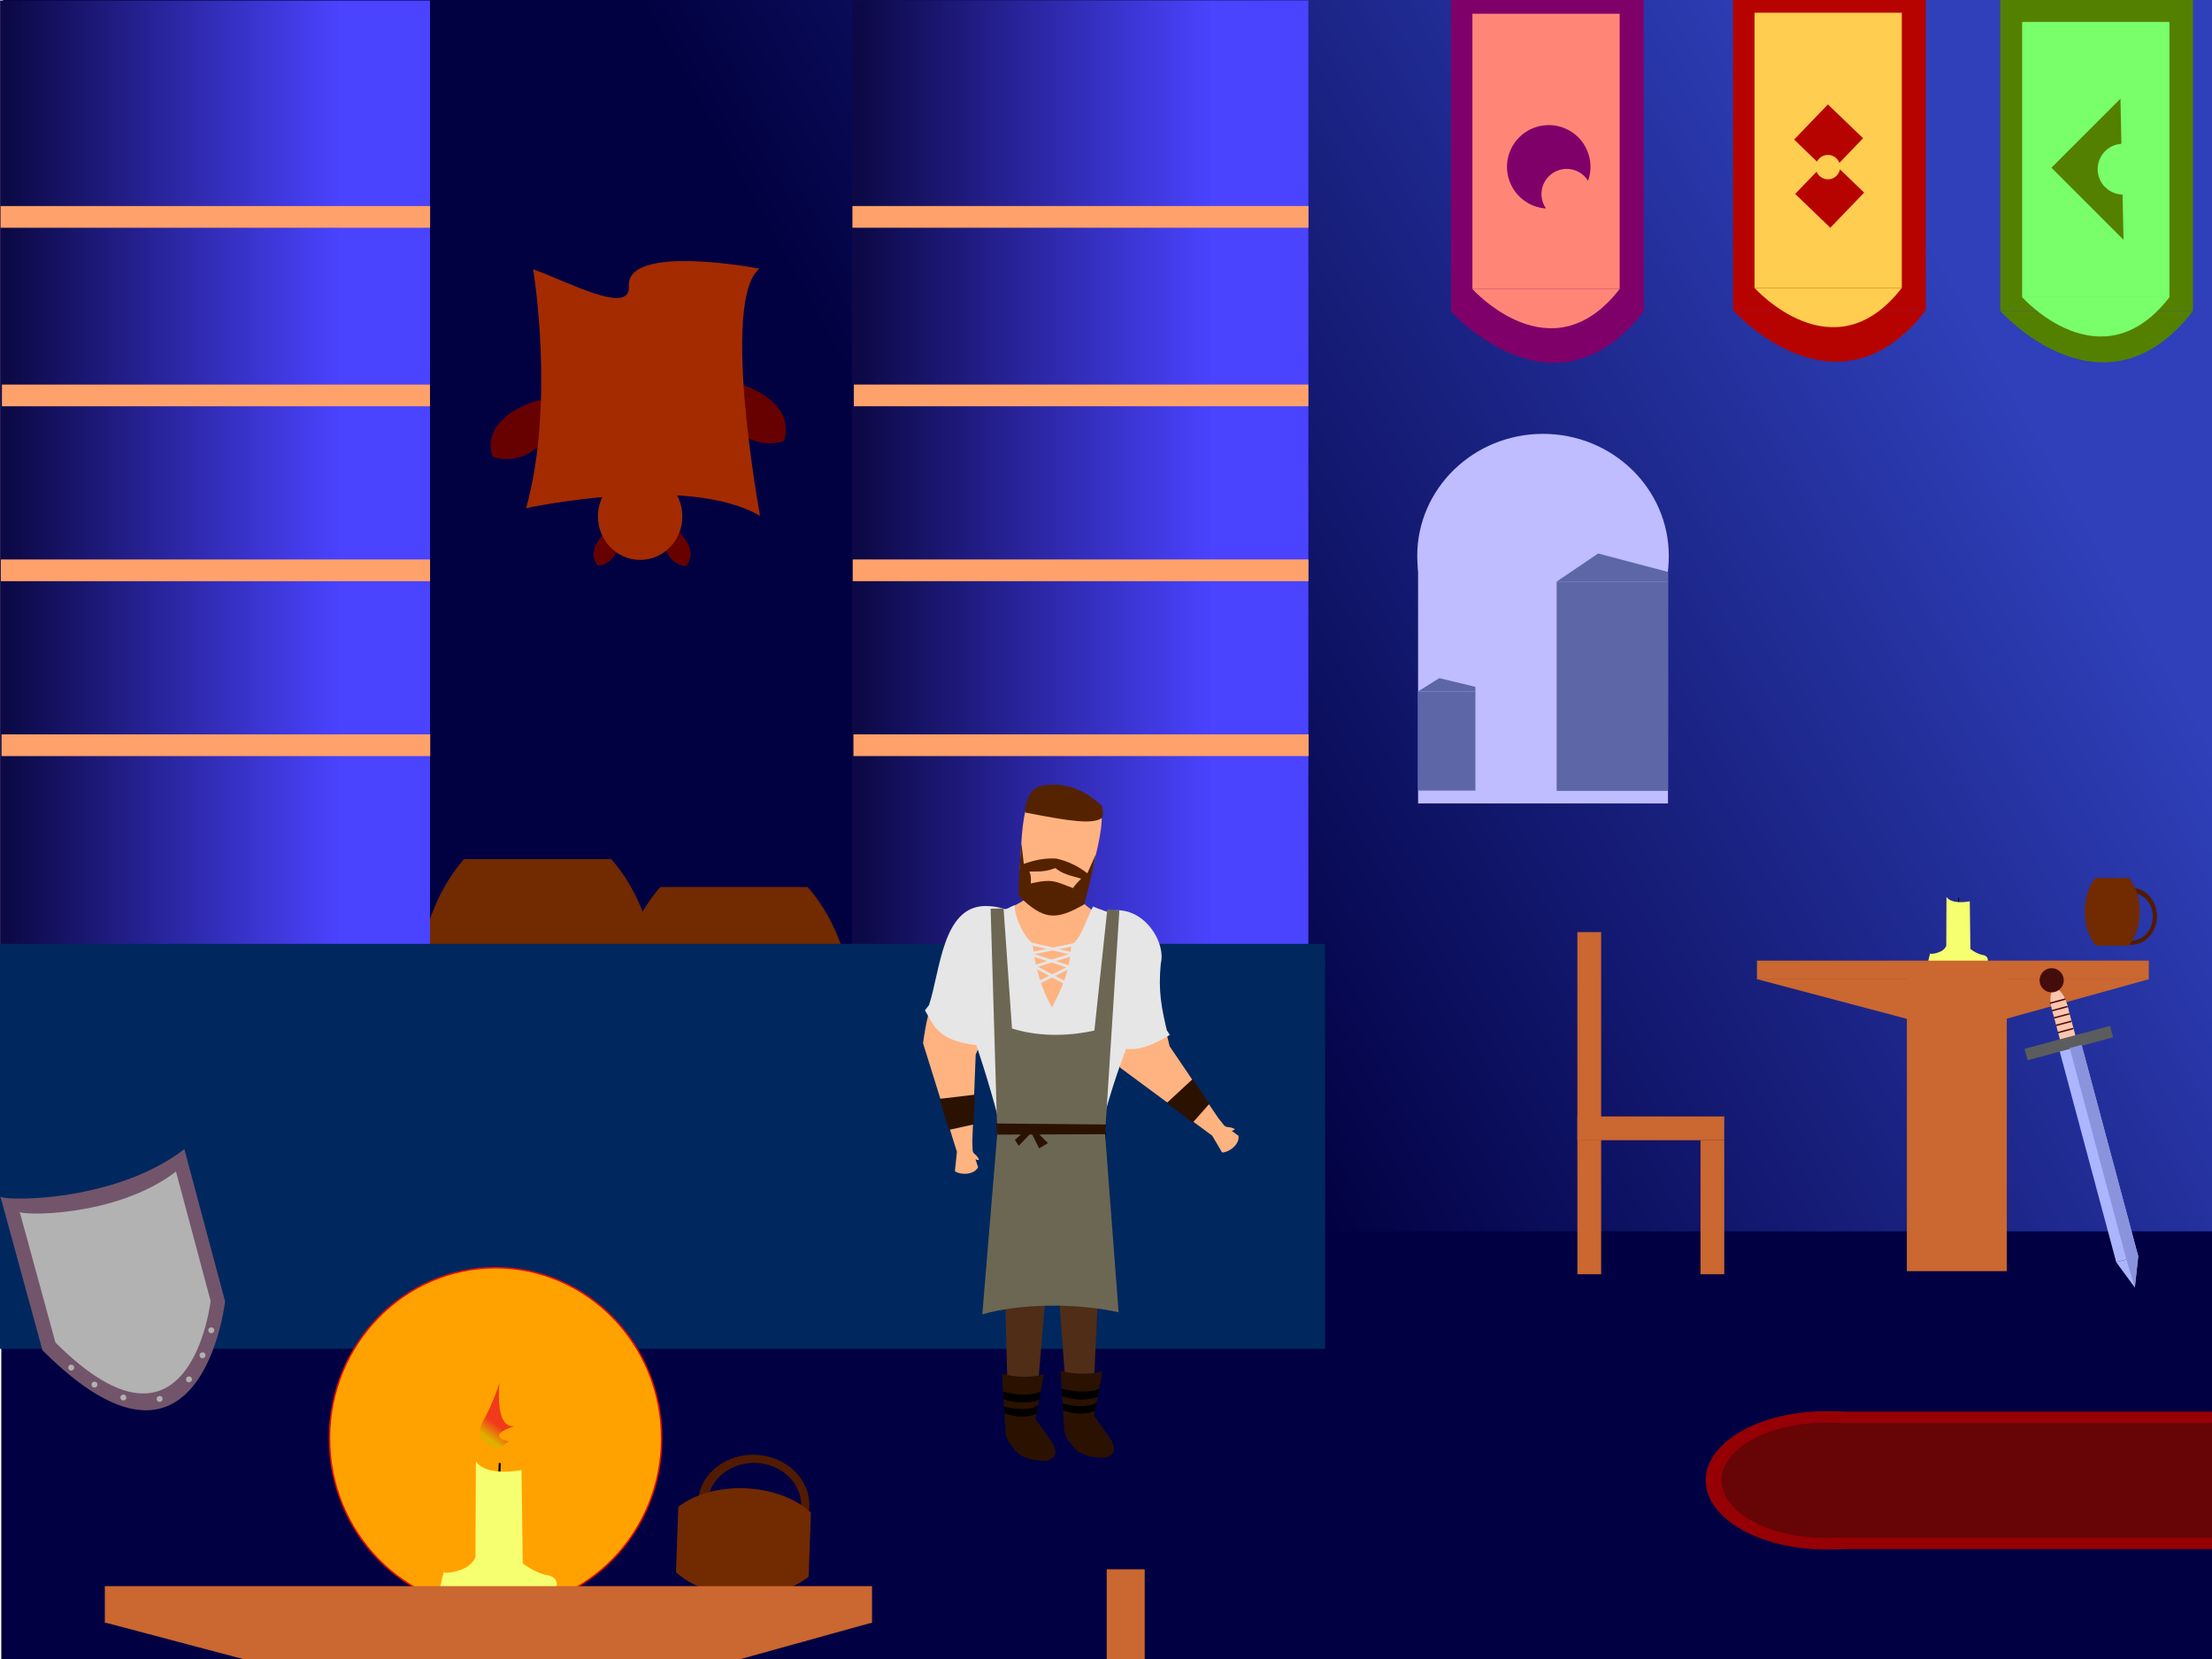 <?xml version="1.0" encoding="UTF-8" standalone="no"?>
<!-- Created with Inkscape (http://www.inkscape.org/) -->

<svg
   xmlns:dc="http://purl.org/dc/elements/1.1/"
   xmlns:cc="http://creativecommons.org/ns#"
   xmlns:rdf="http://www.w3.org/1999/02/22-rdf-syntax-ns#"
   xmlns:svg="http://www.w3.org/2000/svg"
   xmlns="http://www.w3.org/2000/svg"
   xmlns:xlink="http://www.w3.org/1999/xlink"
   xmlns:sodipodi="http://sodipodi.sourceforge.net/DTD/sodipodi-0.dtd"
   xmlns:inkscape="http://www.inkscape.org/namespaces/inkscape"
   width="400"
   height="300"
   viewBox="0 0 105.833 79.375"
   version="1.1"
   id="svg8"
   inkscape:version="0.92.4 (5da689c313, 2019-01-14)"
   sodipodi:docname="Karczma.svg.2020_07_14_08_04_15.0.svg">
  <defs
     id="defs2">
    <linearGradient
       inkscape:collect="always"
       id="linearGradient1473">
      <stop
         style="stop-color:#f10000;stop-opacity:1"
         offset="0"
         id="stop1469" />
      <stop
         style="stop-color:#e50c0c;stop-opacity:1"
         offset="1"
         id="stop1471" />
    </linearGradient>
    <linearGradient
       inkscape:collect="always"
       id="linearGradient7343">
      <stop
         style="stop-color:#ffef89;stop-opacity:0.98"
         offset="0"
         id="stop7339" />
      <stop
         style="stop-color:#ffefb2;stop-opacity:1"
         offset="1"
         id="stop7341" />
    </linearGradient>
    <linearGradient
       inkscape:collect="always"
       id="linearGradient6464">
      <stop
         style="stop-color:#4a43ff;stop-opacity:1"
         offset="0"
         id="stop6460" />
      <stop
         style="stop-color:#0c0946;stop-opacity:1"
         offset="1"
         id="stop6462" />
    </linearGradient>
    <linearGradient
       inkscape:collect="always"
       id="linearGradient6446">
      <stop
         style="stop-color:#010041;stop-opacity:1"
         offset="0"
         id="stop6442" />
      <stop
         style="stop-color:#2f40ba;stop-opacity:1"
         offset="1"
         id="stop6444" />
    </linearGradient>
    <linearGradient
       inkscape:collect="always"
       id="linearGradient1143-2-4">
      <stop
         style="stop-color:#ffb358;stop-opacity:1"
         offset="0"
         id="stop1139" />
      <stop
         style="stop-color:#ff6c55;stop-opacity:1"
         offset="1"
         id="stop1141" />
    </linearGradient>
    <clipPath
       clipPathUnits="userSpaceOnUse"
       id="clipPath4045">
      <path
         style="fill:none;stroke:#000000;stroke-width:0.265px;stroke-linecap:butt;stroke-linejoin:miter;stroke-opacity:1"
         d="M 87.197,57.598 C 88.696,71.31 86.336,84.021 68.798,92.797 L 14.4,175.728 -18.399,142.395 27.466,50.665 Z"
         id="path4047"
         sodipodi:nodetypes="cccccc"
         inkscape:connector-curvature="0" />
    </clipPath>
    <linearGradient
       inkscape:collect="always"
       xlink:href="#linearGradient1143-2-4"
       id="linearGradient1080"
       x1="1057.318"
       y1="639.77"
       x2="1063.466"
       y2="509.877"
       gradientUnits="userSpaceOnUse"
       gradientTransform="matrix(0.056,0,0,0.056,74.957,1353.685)" />
    <clipPath
       clipPathUnits="userSpaceOnUse"
       id="clipPath4045-8">
      <path
         style="fill:none;stroke:#000000;stroke-width:0.265px;stroke-linecap:butt;stroke-linejoin:miter;stroke-opacity:1"
         d="M 87.197,57.598 C 88.696,71.31 86.336,84.021 68.798,92.797 L 14.4,175.728 -18.399,142.395 27.466,50.665 Z"
         id="path4047-3"
         sodipodi:nodetypes="cccccc"
         inkscape:connector-curvature="0" />
    </clipPath>
    <clipPath
       clipPathUnits="userSpaceOnUse"
       id="clipPath1307">
      <rect
         style="opacity:1;fill:#ac9393;fill-opacity:1;fill-rule:nonzero;stroke:none;stroke-width:0.8;stroke-linecap:round;stroke-linejoin:miter;stroke-miterlimit:4;stroke-dasharray:none;stroke-opacity:1"
         id="rect1309"
         width="42.273"
         height="17.033"
         x="47.975"
         y="1408.777" />
    </clipPath>
    <clipPath
       clipPathUnits="userSpaceOnUse"
       id="clipPath1313">
      <rect
         style="opacity:1;fill:#ac9393;fill-opacity:1;fill-rule:nonzero;stroke:none;stroke-width:0.8;stroke-linecap:round;stroke-linejoin:miter;stroke-miterlimit:4;stroke-dasharray:none;stroke-opacity:1"
         id="rect1315"
         width="34.344"
         height="15.234"
         x="-3.074"
         y="1410.709" />
    </clipPath>
    <linearGradient
       inkscape:collect="always"
       xlink:href="#linearGradient1143-2-4"
       id="linearGradient2302"
       x1="114.108"
       y1="1381.899"
       x2="149.843"
       y2="1381.899"
       gradientUnits="userSpaceOnUse"
       gradientTransform="translate(1.233,7.45)" />
    <clipPath
       clipPathUnits="userSpaceOnUse"
       id="clipPath1307-4">
      <rect
         style="opacity:1;fill:#ac9393;fill-opacity:1;fill-rule:nonzero;stroke:none;stroke-width:0.8;stroke-linecap:round;stroke-linejoin:miter;stroke-miterlimit:4;stroke-dasharray:none;stroke-opacity:1"
         id="rect1309-9"
         width="42.273"
         height="17.033"
         x="47.975"
         y="1408.777" />
    </clipPath>
    <clipPath
       clipPathUnits="userSpaceOnUse"
       id="clipPath1313-8">
      <rect
         style="opacity:1;fill:#ac9393;fill-opacity:1;fill-rule:nonzero;stroke:none;stroke-width:0.8;stroke-linecap:round;stroke-linejoin:miter;stroke-miterlimit:4;stroke-dasharray:none;stroke-opacity:1"
         id="rect1315-0"
         width="34.344"
         height="15.234"
         x="-3.074"
         y="1410.709" />
    </clipPath>
    <clipPath
       clipPathUnits="userSpaceOnUse"
       id="clipPath1313-6">
      <rect
         style="opacity:1;fill:#ac9393;fill-opacity:1;fill-rule:nonzero;stroke:none;stroke-width:0.8;stroke-linecap:round;stroke-linejoin:miter;stroke-miterlimit:4;stroke-dasharray:none;stroke-opacity:1"
         id="rect1315-9"
         width="34.344"
         height="15.234"
         x="-3.074"
         y="1410.709" />
    </clipPath>
    <clipPath
       clipPathUnits="userSpaceOnUse"
       id="clipPath5233">
      <rect
         style="opacity:1;fill:none;fill-opacity:1;fill-rule:nonzero;stroke:none;stroke-width:1.511;stroke-linecap:round;stroke-linejoin:miter;stroke-miterlimit:4;stroke-dasharray:none;stroke-opacity:1"
         id="rect5235"
         width="53.25"
         height="45.689"
         x="3554.513"
         y="3300.573"
         transform="matrix(0.939,0.345,-0.999,0.048,0,0)" />
    </clipPath>
    <clipPath
       clipPathUnits="userSpaceOnUse"
       id="clipPath5267">
      <rect
         style="opacity:1;fill:#722a00;fill-opacity:1;fill-rule:nonzero;stroke:#722a00;stroke-width:0.8;stroke-linecap:round;stroke-linejoin:miter;stroke-miterlimit:4;stroke-dasharray:none;stroke-opacity:1"
         id="rect5269"
         width="37.485"
         height="22.785"
         x="118.066"
         y="1397.145" />
    </clipPath>
    <clipPath
       clipPathUnits="userSpaceOnUse"
       id="clipPath5267-8">
      <rect
         style="opacity:1;fill:#722a00;fill-opacity:1;fill-rule:nonzero;stroke:#722a00;stroke-width:0.8;stroke-linecap:round;stroke-linejoin:miter;stroke-miterlimit:4;stroke-dasharray:none;stroke-opacity:1"
         id="rect5269-7"
         width="37.485"
         height="22.785"
         x="118.066"
         y="1397.145" />
    </clipPath>
    <clipPath
       clipPathUnits="userSpaceOnUse"
       id="clipPath5389">
      <ellipse
         style="display:inline;opacity:1;fill:#722a00;fill-opacity:1;fill-rule:nonzero;stroke:none;stroke-width:0.8;stroke-linecap:round;stroke-linejoin:miter;stroke-miterlimit:4;stroke-dasharray:none;stroke-opacity:1"
         id="ellipse5391"
         cx="136.541"
         cy="1408.471"
         rx="13.798"
         ry="14.266"
         clip-path="url(#clipPath5267-8)"
         transform="matrix(0.696,0,0,0.987,45.773,18.001)" />
    </clipPath>
    <clipPath
       clipPathUnits="userSpaceOnUse"
       id="clipPath5389-0">
      <ellipse
         style="display:inline;opacity:1;fill:#722a00;fill-opacity:1;fill-rule:nonzero;stroke:none;stroke-width:0.8;stroke-linecap:round;stroke-linejoin:miter;stroke-miterlimit:4;stroke-dasharray:none;stroke-opacity:1"
         id="ellipse5391-6"
         cx="136.541"
         cy="1408.471"
         rx="13.798"
         ry="14.266"
         clip-path="url(#clipPath5267-8)"
         transform="matrix(0.696,0,0,0.987,45.773,18.001)" />
    </clipPath>
    <clipPath
       clipPathUnits="userSpaceOnUse"
       id="clipPath5267-4">
      <rect
         style="opacity:1;fill:#722a00;fill-opacity:1;fill-rule:nonzero;stroke:#722a00;stroke-width:0.8;stroke-linecap:round;stroke-linejoin:miter;stroke-miterlimit:4;stroke-dasharray:none;stroke-opacity:1"
         id="rect5269-0"
         width="37.485"
         height="22.785"
         x="118.066"
         y="1397.145" />
    </clipPath>
    <clipPath
       clipPathUnits="userSpaceOnUse"
       id="clipPath6156">
      <rect
         style="opacity:1;fill:#ffc486;fill-opacity:1;fill-rule:nonzero;stroke:#ffc486;stroke-width:1.92;stroke-linecap:round;stroke-linejoin:miter;stroke-miterlimit:4;stroke-dasharray:none;stroke-opacity:1"
         id="rect6158"
         width="592.598"
         height="444.594"
         x="-326.316"
         y="618.13" />
    </clipPath>
    <clipPath
       clipPathUnits="userSpaceOnUse"
       id="clipPath7258">
      <rect
         style="opacity:1;fill:#ffb358;fill-opacity:0;fill-rule:nonzero;stroke:none;stroke-width:0.077;stroke-linecap:round;stroke-linejoin:miter;stroke-miterlimit:4;stroke-dasharray:none;stroke-opacity:1"
         id="rect7260"
         width="40.892"
         height="47.973"
         x="-0.134"
         y="1363.269" />
    </clipPath>
    <clipPath
       clipPathUnits="userSpaceOnUse"
       id="clipPath7268">
      <rect
         style="opacity:1;fill:#ffb358;fill-opacity:0;fill-rule:nonzero;stroke:none;stroke-width:0.077;stroke-linecap:round;stroke-linejoin:miter;stroke-miterlimit:4;stroke-dasharray:none;stroke-opacity:1"
         id="rect7270"
         width="37.421"
         height="48.106"
         x="68.822"
         y="1354.85" />
    </clipPath>
    <clipPath
       clipPathUnits="userSpaceOnUse"
       id="clipPath7337">
      <rect
         style="opacity:1;fill:#ffc28e;fill-opacity:1;fill-rule:nonzero;stroke:none;stroke-width:0.077;stroke-linecap:round;stroke-linejoin:miter;stroke-miterlimit:4;stroke-dasharray:none;stroke-opacity:1"
         id="rect7339"
         width="106.588"
         height="20.508"
         x="-0.081"
         y="1349.309" />
    </clipPath>
    <clipPath
       clipPathUnits="userSpaceOnUse"
       id="clipPath5389-8">
      <ellipse
         style="display:inline;opacity:1;fill:#722a00;fill-opacity:1;fill-rule:nonzero;stroke:none;stroke-width:0.8;stroke-linecap:round;stroke-linejoin:miter;stroke-miterlimit:4;stroke-dasharray:none;stroke-opacity:1"
         id="ellipse5391-8"
         cx="136.541"
         cy="1408.471"
         rx="13.798"
         ry="14.266"
         clip-path="url(#clipPath5267-8)"
         transform="matrix(0.696,0,0,0.987,45.773,18.001)" />
    </clipPath>
    <clipPath
       clipPathUnits="userSpaceOnUse"
       id="clipPath5267-6">
      <rect
         style="opacity:1;fill:#722a00;fill-opacity:1;fill-rule:nonzero;stroke:#722a00;stroke-width:0.8;stroke-linecap:round;stroke-linejoin:miter;stroke-miterlimit:4;stroke-dasharray:none;stroke-opacity:1"
         id="rect5269-8"
         width="37.485"
         height="22.785"
         x="118.066"
         y="1397.145" />
    </clipPath>
    <linearGradient
       inkscape:collect="always"
       xlink:href="#linearGradient6446"
       id="linearGradient6448"
       x1="51.877"
       y1="1392.653"
       x2="9.071"
       y2="1368.935"
       gradientUnits="userSpaceOnUse"
       gradientTransform="translate(-106.117,-0.011)" />
    <linearGradient
       inkscape:collect="always"
       xlink:href="#linearGradient6464"
       id="linearGradient6466"
       x1="72.296"
       y1="1372.423"
       x2="105.237"
       y2="1372.423"
       gradientUnits="userSpaceOnUse"
       gradientTransform="translate(-106.037,-0.011)" />
    <clipPath
       clipPathUnits="userSpaceOnUse"
       id="clipPath7320">
      <rect
         style="opacity:1;fill:#f22900;fill-opacity:1;fill-rule:nonzero;stroke:none;stroke-width:0.076;stroke-linecap:round;stroke-linejoin:miter;stroke-miterlimit:4;stroke-dasharray:none;stroke-opacity:1"
         id="rect7322"
         width="6.648"
         height="7.484"
         x="26.56"
         y="1382.562" />
    </clipPath>
    <clipPath
       clipPathUnits="userSpaceOnUse"
       id="clipPath7398">
      <rect
         style="display:inline;opacity:1;fill:url(#linearGradient7402);fill-opacity:1;fill-rule:nonzero;stroke-width:0.088"
         id="rect7400"
         width="17.074"
         height="17.975"
         x="-1386.105"
         y="-32.24"
         transform="rotate(-90)"
         ry="5.918" />
    </clipPath>
    <linearGradient
       inkscape:collect="always"
       xlink:href="#linearGradient7343"
       id="linearGradient7402"
       gradientUnits="userSpaceOnUse"
       gradientTransform="matrix(1.05,0,0,1.063,65.925,-56.962)"
       x1="-1371.708"
       y1="31.638"
       x2="-1379.164"
       y2="37.918" />
    <clipPath
       clipPathUnits="userSpaceOnUse"
       id="clipPath5389-7">
      <ellipse
         style="display:inline;opacity:1;fill:#722a00;fill-opacity:1;fill-rule:nonzero;stroke:none;stroke-width:0.8;stroke-linecap:round;stroke-linejoin:miter;stroke-miterlimit:4;stroke-dasharray:none;stroke-opacity:1"
         id="ellipse5391-7"
         cx="136.541"
         cy="1408.471"
         rx="13.798"
         ry="14.266"
         clip-path="url(#clipPath5267-8)"
         transform="matrix(0.696,0,0,0.987,45.773,18.001)" />
    </clipPath>
    <clipPath
       clipPathUnits="userSpaceOnUse"
       id="clipPath5267-1">
      <rect
         style="opacity:1;fill:#722a00;fill-opacity:1;fill-rule:nonzero;stroke:#722a00;stroke-width:0.8;stroke-linecap:round;stroke-linejoin:miter;stroke-miterlimit:4;stroke-dasharray:none;stroke-opacity:1"
         id="rect5269-2"
         width="37.485"
         height="22.785"
         x="118.066"
         y="1397.145" />
    </clipPath>
    <clipPath
       clipPathUnits="userSpaceOnUse"
       id="clipPath5389-7-3">
      <ellipse
         style="display:inline;opacity:1;fill:#722a00;fill-opacity:1;fill-rule:nonzero;stroke:none;stroke-width:0.8;stroke-linecap:round;stroke-linejoin:miter;stroke-miterlimit:4;stroke-dasharray:none;stroke-opacity:1"
         id="ellipse5391-7-9"
         cx="136.541"
         cy="1408.471"
         rx="13.798"
         ry="14.266"
         clip-path="url(#clipPath5267-8)"
         transform="matrix(0.696,0,0,0.987,45.773,18.001)" />
    </clipPath>
    <clipPath
       clipPathUnits="userSpaceOnUse"
       id="clipPath5267-1-4">
      <rect
         style="opacity:1;fill:#722a00;fill-opacity:1;fill-rule:nonzero;stroke:#722a00;stroke-width:0.8;stroke-linecap:round;stroke-linejoin:miter;stroke-miterlimit:4;stroke-dasharray:none;stroke-opacity:1"
         id="rect5269-2-8"
         width="37.485"
         height="22.785"
         x="118.066"
         y="1397.145" />
    </clipPath>
    <clipPath
       clipPathUnits="userSpaceOnUse"
       id="clipPath5389-7-1">
      <ellipse
         style="display:inline;opacity:1;fill:#722a00;fill-opacity:1;fill-rule:nonzero;stroke:none;stroke-width:0.8;stroke-linecap:round;stroke-linejoin:miter;stroke-miterlimit:4;stroke-dasharray:none;stroke-opacity:1"
         id="ellipse5391-7-0"
         cx="136.541"
         cy="1408.471"
         rx="13.798"
         ry="14.266"
         clip-path="url(#clipPath5267-8)"
         transform="matrix(0.696,0,0,0.987,45.773,18.001)" />
    </clipPath>
    <clipPath
       clipPathUnits="userSpaceOnUse"
       id="clipPath5267-1-1">
      <rect
         style="opacity:1;fill:#722a00;fill-opacity:1;fill-rule:nonzero;stroke:#722a00;stroke-width:0.8;stroke-linecap:round;stroke-linejoin:miter;stroke-miterlimit:4;stroke-dasharray:none;stroke-opacity:1"
         id="rect5269-2-6"
         width="37.485"
         height="22.785"
         x="118.066"
         y="1397.145" />
    </clipPath>
    <clipPath
       clipPathUnits="userSpaceOnUse"
       id="clipPath5389-7-3-2">
      <ellipse
         style="display:inline;opacity:1;fill:#722a00;fill-opacity:1;fill-rule:nonzero;stroke:none;stroke-width:0.8;stroke-linecap:round;stroke-linejoin:miter;stroke-miterlimit:4;stroke-dasharray:none;stroke-opacity:1"
         id="ellipse5391-7-9-0"
         cx="136.541"
         cy="1408.471"
         rx="13.798"
         ry="14.266"
         clip-path="url(#clipPath5267-8)"
         transform="matrix(0.696,0,0,0.987,45.773,18.001)" />
    </clipPath>
    <clipPath
       clipPathUnits="userSpaceOnUse"
       id="clipPath5267-1-4-4">
      <rect
         style="opacity:1;fill:#722a00;fill-opacity:1;fill-rule:nonzero;stroke:#722a00;stroke-width:0.8;stroke-linecap:round;stroke-linejoin:miter;stroke-miterlimit:4;stroke-dasharray:none;stroke-opacity:1"
         id="rect5269-2-8-0"
         width="37.485"
         height="22.785"
         x="118.066"
         y="1397.145" />
    </clipPath>
    <clipPath
       clipPathUnits="userSpaceOnUse"
       id="clipPath1353">
      <rect
         style="display:inline;opacity:1;fill:#313131;fill-opacity:1;fill-rule:nonzero;stroke:none;stroke-width:0.47;stroke-linecap:round;stroke-linejoin:miter;stroke-miterlimit:4;stroke-dasharray:none;stroke-opacity:1"
         id="rect1355"
         width="413.035"
         height="242.07"
         x="-996.226"
         y="-190.28"
         transform="matrix(0.914,-0.406,0.406,0.914,0,0)" />
    </clipPath>
    <radialGradient
       inkscape:collect="always"
       xlink:href="#linearGradient1473"
       id="radialGradient1475"
       cx="12.598"
       cy="1392.412"
       fx="12.598"
       fy="1392.412"
       r="4.328"
       gradientTransform="matrix(1,0,0,1.028,0,-38.53)"
       gradientUnits="userSpaceOnUse" />
    <filter
       inkscape:collect="always"
       style="color-interpolation-filters:sRGB"
       id="filter1677"
       x="-0.835"
       width="2.669"
       y="-0.812"
       height="2.624">
      <feGaussianBlur
         inkscape:collect="always"
         stdDeviation="3.01"
         id="feGaussianBlur1679" />
    </filter>
    <linearGradient
       inkscape:collect="always"
       xlink:href="#linearGradient6464"
       id="linearGradient6466-6"
       x1="72.296"
       y1="1372.423"
       x2="105.237"
       y2="1372.423"
       gradientUnits="userSpaceOnUse"
       gradientTransform="matrix(0.512,0,0,1,-90.318,-0.065)" />
    <clipPath
       clipPathUnits="userSpaceOnUse"
       id="clipPath5389-85">
      <ellipse
         style="display:inline;opacity:1;fill:#722a00;fill-opacity:1;fill-rule:nonzero;stroke:none;stroke-width:0.8;stroke-linecap:round;stroke-linejoin:miter;stroke-miterlimit:4;stroke-dasharray:none;stroke-opacity:1"
         id="ellipse5391-3"
         cx="136.541"
         cy="1408.471"
         rx="13.798"
         ry="14.266"
         clip-path="url(#clipPath5267-8)"
         transform="matrix(0.696,0,0,0.987,45.773,18.001)" />
    </clipPath>
    <clipPath
       clipPathUnits="userSpaceOnUse"
       id="clipPath5267-3">
      <rect
         style="opacity:1;fill:#722a00;fill-opacity:1;fill-rule:nonzero;stroke:#722a00;stroke-width:0.8;stroke-linecap:round;stroke-linejoin:miter;stroke-miterlimit:4;stroke-dasharray:none;stroke-opacity:1"
         id="rect5269-9"
         width="37.485"
         height="22.785"
         x="118.066"
         y="1397.145" />
    </clipPath>
    <clipPath
       clipPathUnits="userSpaceOnUse"
       id="clipPath5389-7-1-5">
      <ellipse
         style="display:inline;opacity:1;fill:#722a00;fill-opacity:1;fill-rule:nonzero;stroke:none;stroke-width:0.8;stroke-linecap:round;stroke-linejoin:miter;stroke-miterlimit:4;stroke-dasharray:none;stroke-opacity:1"
         id="ellipse5391-7-0-6"
         cx="136.541"
         cy="1408.471"
         rx="13.798"
         ry="14.266"
         clip-path="url(#clipPath5267-8)"
         transform="matrix(0.696,0,0,0.987,45.773,18.001)" />
    </clipPath>
    <clipPath
       clipPathUnits="userSpaceOnUse"
       id="clipPath5267-1-1-7">
      <rect
         style="opacity:1;fill:#722a00;fill-opacity:1;fill-rule:nonzero;stroke:#722a00;stroke-width:0.8;stroke-linecap:round;stroke-linejoin:miter;stroke-miterlimit:4;stroke-dasharray:none;stroke-opacity:1"
         id="rect5269-2-6-5"
         width="37.485"
         height="22.785"
         x="118.066"
         y="1397.145" />
    </clipPath>
    <clipPath
       clipPathUnits="userSpaceOnUse"
       id="clipPath1430">
      <g
         transform="matrix(-1.209,0,0,-3.76,173.28,6681.89)"
         id="g1436"
         style="display:inline;fill:#bfbcff;fill-opacity:1">
        <rect
           y="1406.841"
           x="47.841"
           height="4.67"
           width="9.889"
           id="rect1432"
           style="opacity:1;fill:#bfbcff;fill-opacity:1;fill-rule:nonzero;stroke:none;stroke-width:0.224;stroke-linecap:round;stroke-linejoin:miter;stroke-miterlimit:4;stroke-dasharray:none;stroke-opacity:1" />
        <ellipse
           ry="2.272"
           rx="4.978"
           cy="1411.444"
           cx="52.786"
           id="ellipse1434"
           style="opacity:1;fill:#bfbcff;fill-opacity:1;fill-rule:nonzero;stroke:none;stroke-width:0.772;stroke-linecap:round;stroke-linejoin:miter;stroke-miterlimit:4;stroke-dasharray:none;stroke-opacity:1" />
      </g>
    </clipPath>
    <clipPath
       clipPathUnits="userSpaceOnUse"
       id="clipPath1430-8">
      <g
         transform="matrix(-1.209,0,0,-3.76,173.28,6681.89)"
         id="g1436-5"
         style="display:inline;fill:#bfbcff;fill-opacity:1">
        <rect
           y="1406.841"
           x="47.841"
           height="4.67"
           width="9.889"
           id="rect1432-7"
           style="opacity:1;fill:#bfbcff;fill-opacity:1;fill-rule:nonzero;stroke:none;stroke-width:0.224;stroke-linecap:round;stroke-linejoin:miter;stroke-miterlimit:4;stroke-dasharray:none;stroke-opacity:1" />
        <ellipse
           ry="2.272"
           rx="4.978"
           cy="1411.444"
           cx="52.786"
           id="ellipse1434-9"
           style="opacity:1;fill:#bfbcff;fill-opacity:1;fill-rule:nonzero;stroke:none;stroke-width:0.772;stroke-linecap:round;stroke-linejoin:miter;stroke-miterlimit:4;stroke-dasharray:none;stroke-opacity:1" />
      </g>
    </clipPath>
    <linearGradient
       inkscape:collect="always"
       xlink:href="#linearGradient1412"
       id="linearGradient1414"
       x1="12.628"
       y1="1392.218"
       x2="12.81"
       y2="1392.466"
       gradientUnits="userSpaceOnUse"
       gradientTransform="matrix(-2.453,0,0,2.453,54.408,-1997.277)" />
    <linearGradient
       inkscape:collect="always"
       id="linearGradient1412">
      <stop
         style="stop-color:#f13a1a;stop-opacity:1"
         offset="0"
         id="stop1408" />
      <stop
         style="stop-color:#e0af00;stop-opacity:1"
         offset="1"
         id="stop1410" />
    </linearGradient>
  </defs>
  <sodipodi:namedview
     id="base"
     pagecolor="#ffffff"
     bordercolor="#666666"
     borderopacity="1.0"
     inkscape:pageopacity="0.0"
     inkscape:pageshadow="2"
     inkscape:zoom="1.979899"
     inkscape:cx="183.57717"
     inkscape:cy="92.81357"
     inkscape:document-units="mm"
     inkscape:current-layer="g1194"
     showgrid="false"
     units="px"
     showguides="true"
     inkscape:window-width="1920"
     inkscape:window-height="1017"
     inkscape:window-x="-8"
     inkscape:window-y="-8"
     inkscape:window-maximized="1"
     width="400px"
     inkscape:lockguides="false" />
  <g
     inkscape:groupmode="layer"
     id="layer6"
     inkscape:label="Background"
     style="display:inline"
     transform="translate(0,-1349.375)">
    <rect
       style="opacity:1;fill:url(#linearGradient6448);fill-opacity:1;fill-rule:nonzero;stroke:none;stroke-width:0.077;stroke-linecap:round;stroke-linejoin:miter;stroke-miterlimit:4;stroke-dasharray:none;stroke-opacity:1"
       id="rect6422"
       width="106.164"
       height="79.563"
       x="-106.306"
       y="1349.363"
       transform="scale(-1,1)" />
    <rect
       style="display:inline;fill:#000042;fill-opacity:1;fill-rule:nonzero;stroke-width:0.015"
       id="rect4719"
       width="106.244"
       height="20.637"
       x="-106.306"
       y="1408.29"
       transform="scale(-1,1)" />
    <g
       inkscape:label="Layer 1"
       id="layer1-6"
       transform="translate(2227.301,1166.446)">
      <rect
         transform="rotate(26.613)"
         y="-202.424"
         x="609.907"
         height="1.2"
         width="18.666"
         id="rect1426-4-1-7-1"
         style="opacity:0.99;fill:#e6e6e6;stroke:none;stroke-width:0.265;stroke-dasharray:0.265, 0.529" />
    </g>
    <g
       id="g5371"
       transform="matrix(-0.603,0,0,0.603,110.631,548.1)"
       clip-path="url(#clipPath5389)">
      <g
         id="g5399">
        <ellipse
           style="opacity:1;fill:#4b1900;fill-opacity:1;fill-rule:nonzero;stroke:none;stroke-width:0.8;stroke-linecap:round;stroke-linejoin:miter;stroke-miterlimit:4;stroke-dasharray:none;stroke-opacity:1"
           id="path5261"
           cx="136.541"
           cy="1408.471"
           rx="13.798"
           ry="14.266"
           clip-path="url(#clipPath5267)"
           transform="matrix(0.696,0,0,0.987,45.773,18.001)" />
        <rect
           style="opacity:1;fill:#ffa16a;fill-opacity:1;fill-rule:nonzero;stroke:none;stroke-width:1.189;stroke-linecap:round;stroke-linejoin:miter;stroke-miterlimit:4;stroke-dasharray:none;stroke-opacity:1"
           id="rect5273"
           width="16.796"
           height="0.472"
           x="132.421"
           y="1400.279" />
        <rect
           style="display:inline;opacity:1;fill:#ffa16a;fill-opacity:1;fill-rule:nonzero;stroke:none;stroke-width:1.281;stroke-linecap:round;stroke-linejoin:miter;stroke-miterlimit:4;stroke-dasharray:none;stroke-opacity:1"
           id="rect5273-7"
           width="19.489"
           height="0.472"
           x="131.217"
           y="1404.087" />
        <rect
           style="display:inline;opacity:1;fill:#ffa16a;fill-opacity:1;fill-rule:nonzero;stroke:none;stroke-width:1.338;stroke-linecap:round;stroke-linejoin:miter;stroke-miterlimit:4;stroke-dasharray:none;stroke-opacity:1"
           id="rect5273-5"
           width="21.285"
           height="0.472"
           x="130.555"
           y="1407.914" />
        <rect
           style="display:inline;opacity:1;fill:#ffa16a;fill-opacity:1;fill-rule:nonzero;stroke:none;stroke-width:1.338;stroke-linecap:round;stroke-linejoin:miter;stroke-miterlimit:4;stroke-dasharray:none;stroke-opacity:1"
           id="rect5273-5-7"
           width="21.285"
           height="0.472"
           x="130.106"
           y="1411.883" />
        <rect
           style="display:inline;opacity:1;fill:#ffa16a;fill-opacity:1;fill-rule:nonzero;stroke:none;stroke-width:1.338;stroke-linecap:round;stroke-linejoin:miter;stroke-miterlimit:4;stroke-dasharray:none;stroke-opacity:1"
           id="rect5273-5-70"
           width="21.285"
           height="0.472"
           x="130.484"
           y="1415.568" />
      </g>
    </g>
    <g
       id="g5627"
       transform="matrix(0.146,0,0,0.146,284.248,1396.312)"
       style="fill:#722a00;fill-opacity:1;stroke:none">
      <g
         id="g5625"
         transform="translate(-1101.5,-752.63)"
         style="fill:#722a00;fill-opacity:1;stroke:none;stroke-width:0.3" />
    </g>
    <g
       transform="matrix(0.146,0,0,0.146,123.163,1286.247)"
       style="display:inline;fill:#722a00;fill-opacity:1;stroke:none;stroke-width:0.3"
       id="g5775" />
    <rect
       style="opacity:1;fill:#ffb358;fill-opacity:0;fill-rule:nonzero;stroke:none;stroke-width:0.077;stroke-linecap:round;stroke-linejoin:miter;stroke-miterlimit:4;stroke-dasharray:none;stroke-opacity:1"
       id="rect7254"
       width="58.398"
       height="14.299"
       x="-5.345"
       y="1453.873" />
    <g
       id="g1081"
       transform="matrix(0.482,0,0,1,0.002,0)">
      <rect
         transform="scale(-1,1)"
         y="1349.4"
         x="-42.678"
         height="52.077"
         width="42.674"
         id="rect4704-9"
         style="display:inline;opacity:1;fill:url(#linearGradient6466);fill-opacity:1;fill-rule:nonzero;stroke:none;stroke-width:0.091;stroke-linecap:round;stroke-linejoin:miter;stroke-miterlimit:4;stroke-dasharray:none;stroke-opacity:1" />
      <rect
         transform="scale(-1,1)"
         y="1359.233"
         x="-42.69"
         height="1.039"
         width="42.636"
         id="rect6267"
         style="opacity:1;fill:#ffa16a;fill-opacity:1;fill-rule:nonzero;stroke:none;stroke-width:0.101;stroke-linecap:round;stroke-linejoin:miter;stroke-miterlimit:4;stroke-dasharray:none;stroke-opacity:1" />
      <rect
         transform="scale(-1,1)"
         y="1367.775"
         x="-42.678"
         height="1.039"
         width="42.491"
         id="rect6267-8"
         style="display:inline;opacity:1;fill:#ffa16a;fill-opacity:1;fill-rule:nonzero;stroke:none;stroke-width:0.101;stroke-linecap:round;stroke-linejoin:miter;stroke-miterlimit:4;stroke-dasharray:none;stroke-opacity:1" />
      <rect
         transform="scale(-1,1)"
         y="1376.143"
         x="-42.687"
         height="1.039"
         width="42.605"
         id="rect6267-9"
         style="display:inline;opacity:1;fill:#ffa16a;fill-opacity:1;fill-rule:nonzero;stroke:none;stroke-width:0.101;stroke-linecap:round;stroke-linejoin:miter;stroke-miterlimit:4;stroke-dasharray:none;stroke-opacity:1" />
      <rect
         transform="scale(-1,1)"
         y="1384.511"
         x="-42.703"
         height="1.039"
         width="42.555"
         id="rect6267-89"
         style="display:inline;opacity:1;fill:#ffa16a;fill-opacity:1;fill-rule:nonzero;stroke:none;stroke-width:0.101;stroke-linecap:round;stroke-linejoin:miter;stroke-miterlimit:4;stroke-dasharray:none;stroke-opacity:1" />
    </g>
    <g
       id="g1088"
       transform="translate(4.706,0.052)">
      <rect
         transform="scale(-1,1)"
         y="1349.347"
         x="-57.893"
         height="52.077"
         width="21.839"
         id="rect4704-9-2"
         style="display:inline;opacity:1;fill:url(#linearGradient6466-6);fill-opacity:1;fill-rule:nonzero;stroke:none;stroke-width:0.065;stroke-linecap:round;stroke-linejoin:miter;stroke-miterlimit:4;stroke-dasharray:none;stroke-opacity:1" />
      <rect
         transform="scale(-1,1)"
         y="1359.18"
         x="-57.899"
         height="1.039"
         width="21.82"
         id="rect6267-1"
         style="display:inline;opacity:1;fill:#ffa16a;fill-opacity:1;fill-rule:nonzero;stroke:none;stroke-width:0.073;stroke-linecap:round;stroke-linejoin:miter;stroke-miterlimit:4;stroke-dasharray:none;stroke-opacity:1" />
      <rect
         transform="scale(-1,1)"
         y="1367.722"
         x="-57.893"
         height="1.039"
         width="21.746"
         id="rect6267-8-5"
         style="display:inline;opacity:1;fill:#ffa16a;fill-opacity:1;fill-rule:nonzero;stroke:none;stroke-width:0.072;stroke-linecap:round;stroke-linejoin:miter;stroke-miterlimit:4;stroke-dasharray:none;stroke-opacity:1" />
      <rect
         transform="scale(-1,1)"
         y="1376.09"
         x="-57.897"
         height="1.039"
         width="21.804"
         id="rect6267-9-5"
         style="display:inline;opacity:1;fill:#ffa16a;fill-opacity:1;fill-rule:nonzero;stroke:none;stroke-width:0.073;stroke-linecap:round;stroke-linejoin:miter;stroke-miterlimit:4;stroke-dasharray:none;stroke-opacity:1" />
      <rect
         transform="scale(-1,1)"
         y="1384.458"
         x="-57.906"
         height="1.039"
         width="21.778"
         id="rect6267-89-1"
         style="display:inline;opacity:1;fill:#ffa16a;fill-opacity:1;fill-rule:nonzero;stroke:none;stroke-width:0.072;stroke-linecap:round;stroke-linejoin:miter;stroke-miterlimit:4;stroke-dasharray:none;stroke-opacity:1" />
    </g>
    <g
       style="display:inline"
       id="g5371-9"
       transform="matrix(-0.603,0,0,0.603,120.024,549.431)"
       clip-path="url(#clipPath5389-85)">
      <g
         id="g5399-1">
        <ellipse
           style="opacity:1;fill:#4b1900;fill-opacity:1;fill-rule:nonzero;stroke:none;stroke-width:0.8;stroke-linecap:round;stroke-linejoin:miter;stroke-miterlimit:4;stroke-dasharray:none;stroke-opacity:1"
           id="path5261-6"
           cx="136.541"
           cy="1408.471"
           rx="13.798"
           ry="14.266"
           clip-path="url(#clipPath5267-3)"
           transform="matrix(0.696,0,0,0.987,45.773,18.001)" />
        <rect
           style="opacity:1;fill:#ffa16a;fill-opacity:1;fill-rule:nonzero;stroke:none;stroke-width:1.189;stroke-linecap:round;stroke-linejoin:miter;stroke-miterlimit:4;stroke-dasharray:none;stroke-opacity:1"
           id="rect5273-2"
           width="16.796"
           height="0.472"
           x="132.421"
           y="1400.279" />
        <rect
           style="display:inline;opacity:1;fill:#ffa16a;fill-opacity:1;fill-rule:nonzero;stroke:none;stroke-width:1.281;stroke-linecap:round;stroke-linejoin:miter;stroke-miterlimit:4;stroke-dasharray:none;stroke-opacity:1"
           id="rect5273-7-8"
           width="19.489"
           height="0.472"
           x="131.217"
           y="1404.087" />
        <rect
           style="display:inline;opacity:1;fill:#ffa16a;fill-opacity:1;fill-rule:nonzero;stroke:none;stroke-width:1.338;stroke-linecap:round;stroke-linejoin:miter;stroke-miterlimit:4;stroke-dasharray:none;stroke-opacity:1"
           id="rect5273-5-4"
           width="21.285"
           height="0.472"
           x="130.555"
           y="1407.914" />
        <rect
           style="display:inline;opacity:1;fill:#ffa16a;fill-opacity:1;fill-rule:nonzero;stroke:none;stroke-width:1.338;stroke-linecap:round;stroke-linejoin:miter;stroke-miterlimit:4;stroke-dasharray:none;stroke-opacity:1"
           id="rect5273-5-7-0"
           width="21.285"
           height="0.472"
           x="130.106"
           y="1411.883" />
        <rect
           style="display:inline;opacity:1;fill:#ffa16a;fill-opacity:1;fill-rule:nonzero;stroke:none;stroke-width:1.338;stroke-linecap:round;stroke-linejoin:miter;stroke-miterlimit:4;stroke-dasharray:none;stroke-opacity:1"
           id="rect5273-5-70-1"
           width="21.285"
           height="0.472"
           x="130.484"
           y="1415.568" />
      </g>
    </g>
    <rect
       style="opacity:1;fill:#00285e;fill-opacity:1;fill-rule:nonzero;stroke:none;stroke-width:0.067;stroke-linecap:round;stroke-linejoin:miter;stroke-miterlimit:4;stroke-dasharray:none;stroke-opacity:1"
       id="rect4704"
       width="63.414"
       height="19.377"
       x="-63.401"
       y="1394.535"
       transform="scale(-1,1)" />
    <path
       style="display:inline;fill:#670100;fill-opacity:1;stroke:none;stroke-width:0.78px;stroke-linecap:butt;stroke-linejoin:miter;stroke-opacity:1"
       d="m 25.77,1368.523 c 0,0 -2.785,0.702 -2.214,2.696 0,0 1.467,0.644 2.713,-1.043 1.245,-1.687 -0.404,-1.609 -0.499,-1.653 z"
       id="path1171-3"
       inkscape:connector-curvature="0" />
    <path
       style="display:inline;fill:#670100;fill-opacity:1;stroke:none;stroke-width:0.798px;stroke-linecap:butt;stroke-linejoin:miter;stroke-opacity:1"
       d="m 35.256,1367.704 c 0,0 2.848,0.718 2.264,2.758 0,0 -1.501,0.659 -2.774,-1.067 -1.274,-1.725 0.413,-1.646 0.51,-1.691 z"
       id="path1171-3-7"
       inkscape:connector-curvature="0" />
    <path
       style="fill:#a42b00;fill-opacity:1;stroke:none;stroke-width:0.265px;stroke-linecap:butt;stroke-linejoin:miter;stroke-opacity:1"
       d="m 25.507,1362.262 c 0,0 1.069,6.348 -0.334,11.426 0,0 7.684,-1.671 11.192,0.367 0,0 -1.904,-10.29 -0.033,-11.827 0,0 -6.377,-1.233 -6.245,0.844 0.091,1.436 -3.009,-0.27 -4.579,-0.811 z"
       id="path1138"
       inkscape:connector-curvature="0"
       sodipodi:nodetypes="ccccscc" />
    <path
       style="fill:#670100;fill-opacity:1;stroke:none;stroke-width:0.383px;stroke-linecap:butt;stroke-linejoin:miter;stroke-opacity:1"
       d="m 29.04,1374.783 c 0,0 -1.095,0.889 -0.428,1.659 0,0 0.787,-0.017 0.992,-1.026 0.205,-1.009 -0.513,-0.633 -0.564,-0.633 z"
       id="path1171"
       inkscape:connector-curvature="0" />
    <path
       style="display:inline;fill:#670100;fill-opacity:1;stroke:none;stroke-width:0.402px;stroke-linecap:butt;stroke-linejoin:miter;stroke-opacity:1"
       d="m 32.367,1374.724 c 0,0 1.148,0.932 0.448,1.739 0,0 -0.825,-0.018 -1.04,-1.076 -0.215,-1.058 0.538,-0.663 0.592,-0.663 z"
       id="path1171-5"
       inkscape:connector-curvature="0" />
    <ellipse
       style="opacity:1;fill:#a42b00;fill-opacity:1;fill-rule:nonzero;stroke:none;stroke-width:0.05;stroke-linecap:round;stroke-linejoin:miter;stroke-miterlimit:4;stroke-dasharray:none;stroke-opacity:1"
       id="path1140"
       cx="30.628"
       cy="1374.085"
       rx="2.02"
       ry="2.079" />
    <g
       id="g1202-8"
       transform="matrix(0.764,0,0,0.764,14.652,307.407)"
       style="display:inline;fill:#ff8677;fill-opacity:1;stroke:none;stroke-opacity:1" />
    <g
       id="g1356"
       transform="translate(-50.313,-14.967)">
      <g
         style="fill:#80006a;fill-opacity:1;stroke:none;stroke-opacity:1"
         transform="translate(46.703,-2.692)"
         id="g1202">
        <rect
           style="opacity:1;fill:#80006a;fill-opacity:1;fill-rule:nonzero;stroke:none;stroke-width:0.05;stroke-linecap:round;stroke-linejoin:miter;stroke-miterlimit:4;stroke-dasharray:none;stroke-opacity:1"
           id="rect1196"
           width="9.221"
           height="14.92"
           x="73.031"
           y="1367.011" />
        <path
           style="fill:#80006a;fill-opacity:1;stroke:none;stroke-width:0.265px;stroke-linecap:butt;stroke-linejoin:miter;stroke-opacity:1"
           d="m 73.031,1381.93 c 0,0 4.944,5.532 9.221,0"
           id="path1198"
           inkscape:connector-curvature="0" />
      </g>
      <rect
         transform="matrix(0.764,0,0,0.764,64.965,322.374)"
         style="display:inline;opacity:1;fill:#ff8677;fill-opacity:1;fill-rule:nonzero;stroke:none;stroke-width:0.054;stroke-linecap:round;stroke-linejoin:miter;stroke-miterlimit:4;stroke-dasharray:none;stroke-opacity:1"
         id="rect1196-7"
         width="9.221"
         height="17.236"
         x="73.031"
         y="1364.694" />
      <path
         transform="matrix(0.764,0,0,0.764,64.965,322.374)"
         style="display:inline;fill:#ff8677;fill-opacity:1;stroke:none;stroke-width:0.265px;stroke-linecap:butt;stroke-linejoin:miter;stroke-opacity:1"
         d="m 73.031,1381.93 c 0,0 4.944,5.532 9.221,0"
         id="path1198-6"
         inkscape:connector-curvature="0" />
      <path
         style="opacity:1;fill:#80006a;fill-opacity:1;fill-rule:nonzero;stroke:none;stroke-width:0.022;stroke-linecap:round;stroke-linejoin:miter;stroke-miterlimit:4;stroke-dasharray:none;stroke-opacity:1"
         d="m 124.414,1370.328 a 1.998,1.998 0 0 0 -1.998,1.998 1.998,1.998 0 0 0 1.867,1.991 1.205,1.205 0 0 1 -0.217,-0.687 1.205,1.205 0 0 1 1.205,-1.206 1.205,1.205 0 0 1 1.022,0.568 1.998,1.998 0 0 0 0.117,-0.667 1.998,1.998 0 0 0 -1.998,-1.998 z"
         id="path1330"
         inkscape:connector-curvature="0" />
    </g>
    <g
       id="g1356-7"
       style="display:inline"
       transform="translate(-36.814,-15.017)">
      <g
         style="fill:#b70300;fill-opacity:1;stroke:none;stroke-opacity:1"
         transform="translate(46.703,-2.692)"
         id="g1202-2">
        <rect
           style="opacity:1;fill:#b70300;fill-opacity:1;fill-rule:nonzero;stroke:none;stroke-width:0.05;stroke-linecap:round;stroke-linejoin:miter;stroke-miterlimit:4;stroke-dasharray:none;stroke-opacity:1"
           id="rect1196-0"
           width="9.221"
           height="14.92"
           x="73.031"
           y="1367.011" />
        <path
           style="fill:#b70300;fill-opacity:1;stroke:none;stroke-width:0.265px;stroke-linecap:butt;stroke-linejoin:miter;stroke-opacity:1"
           d="m 73.031,1381.93 c 0,0 4.944,5.532 9.221,0"
           id="path1198-69"
           inkscape:connector-curvature="0" />
      </g>
      <rect
         transform="matrix(0.764,0,0,0.764,64.965,322.374)"
         style="display:inline;opacity:1;fill:#ffcd4f;fill-opacity:1;fill-rule:nonzero;stroke:none;stroke-width:0.054;stroke-linecap:round;stroke-linejoin:miter;stroke-miterlimit:4;stroke-dasharray:none;stroke-opacity:1"
         id="rect1196-7-4"
         width="9.221"
         height="17.236"
         x="73.031"
         y="1364.694" />
      <path
         transform="matrix(0.764,0,0,0.764,64.965,322.374)"
         style="display:inline;fill:#ffcd4f;fill-opacity:1;stroke:none;stroke-width:0.265px;stroke-linecap:butt;stroke-linejoin:miter;stroke-opacity:1"
         d="m 73.031,1381.93 c 0,0 4.944,5.532 9.221,0"
         id="path1198-6-8"
         inkscape:connector-curvature="0" />
      <path
         style="opacity:1;fill:#b70300;fill-opacity:1;fill-rule:nonzero;stroke:none;stroke-width:0.034;stroke-linecap:round;stroke-linejoin:miter;stroke-miterlimit:4;stroke-dasharray:none;stroke-opacity:1"
         d="m 124.271,1369.388 -1.618,1.682 1.098,1.056 a 0.583,0.583 0 0 1 0.1,-0.142 0.583,0.583 0 0 1 0.825,-0.016 0.583,0.583 0 0 1 0.142,0.218 l 1.135,-1.18 z m 0.574,3.105 a 0.583,0.583 0 0 1 -0.153,0.299 0.583,0.583 0 0 1 -0.825,0.016 0.583,0.583 0 0 1 -0.137,-0.204 l -1.026,1.067 1.682,1.618 1.618,-1.682 z"
         id="rect1409"
         inkscape:connector-curvature="0" />
    </g>
    <g
       id="g1531">
      <g
         style="fill:#548000;fill-opacity:1;stroke:none;stroke-opacity:1"
         transform="translate(22.67,-17.676)"
         id="g1202-4">
        <rect
           style="opacity:1;fill:#548000;fill-opacity:1;fill-rule:nonzero;stroke:none;stroke-width:0.05;stroke-linecap:round;stroke-linejoin:miter;stroke-miterlimit:4;stroke-dasharray:none;stroke-opacity:1"
           id="rect1196-2"
           width="9.221"
           height="14.92"
           x="73.031"
           y="1367.011" />
        <path
           style="fill:#548000;fill-opacity:1;stroke:none;stroke-width:0.265px;stroke-linecap:butt;stroke-linejoin:miter;stroke-opacity:1"
           d="m 73.031,1381.93 c 0,0 4.944,5.532 9.221,0"
           id="path1198-4"
           inkscape:connector-curvature="0" />
      </g>
      <rect
         style="display:inline;opacity:1;fill:#78ff6a;fill-opacity:1;fill-rule:nonzero;stroke:none;stroke-width:0.041;stroke-linecap:round;stroke-linejoin:miter;stroke-miterlimit:4;stroke-dasharray:none;stroke-opacity:1"
         id="rect1196-7-7"
         width="7.047"
         height="13.174"
         x="96.75"
         y="1350.423" />
      <path
         style="display:inline;fill:#78ff6a;fill-opacity:1;stroke:none;stroke-width:0.202px;stroke-linecap:butt;stroke-linejoin:miter;stroke-opacity:1"
         d="m 96.75,1363.596 c 0,0 3.779,4.228 7.047,0"
         id="path1198-6-9"
         inkscape:connector-curvature="0" />
      <path
         style="display:inline;opacity:1;fill:#548000;fill-opacity:1;fill-rule:nonzero;stroke:none;stroke-width:0.07;stroke-linecap:round;stroke-linejoin:miter;stroke-miterlimit:4;stroke-dasharray:none;stroke-opacity:1"
         d="m 101.453,1354.098 -3.302,3.302 3.449,3.449 -0.047,-2.166 a 1.216,1.216 0 0 1 -0.833,-0.355 1.216,1.216 0 0 1 4e-5,-1.72 1.216,1.216 0 0 1 0.779,-0.351 z"
         id="rect1060-2"
         inkscape:connector-curvature="0" />
    </g>
    <g
       style="display:inline"
       id="g1035-08"
       transform="matrix(-0.227,0,0,0.239,92.651,1063.176)">
      <path
         inkscape:connector-curvature="0"
         id="path1010-3"
         d="m -41.105,1375.219 a 5.363,5.693 0 0 0 -5.362,5.693 5.363,5.693 0 0 0 5.362,5.693 5.363,5.693 0 0 0 5.362,-5.693 5.363,5.693 0 0 0 -5.362,-5.693 z m 0.02,0.987 a 4.508,4.786 0 0 1 4.508,4.786 4.508,4.786 0 0 1 -4.508,4.786 4.508,4.786 0 0 1 -4.508,-4.786 4.508,4.786 0 0 1 4.508,-4.786 z"
         style="opacity:1;fill:#521b00;fill-opacity:1;fill-rule:nonzero;stroke:none;stroke-width:0.077;stroke-linecap:round;stroke-linejoin:miter;stroke-miterlimit:4;stroke-dasharray:none;stroke-opacity:1" />
      <g
         clip-path="url(#clipPath5389-7-1)"
         transform="matrix(0.603,0,0,0.603,-121.943,530.845)"
         id="g5371-8-7"
         style="display:inline">
        <g
           id="g5399-8-6">
          <ellipse
             transform="matrix(0.696,0,0,0.987,45.773,18.001)"
             clip-path="url(#clipPath5267-1-1)"
             ry="14.266"
             rx="13.798"
             cy="1408.471"
             cx="136.541"
             id="path5261-4-5"
             style="opacity:1;fill:#521b00;fill-opacity:1;fill-rule:nonzero;stroke:none;stroke-width:0.8;stroke-linecap:round;stroke-linejoin:miter;stroke-miterlimit:4;stroke-dasharray:none;stroke-opacity:1" />
          <rect
             y="1400.279"
             x="132.421"
             height="0.472"
             width="16.796"
             id="rect5273-1-4"
             style="opacity:1;fill:#ffa16a;fill-opacity:1;fill-rule:nonzero;stroke:none;stroke-width:1.189;stroke-linecap:round;stroke-linejoin:miter;stroke-miterlimit:4;stroke-dasharray:none;stroke-opacity:1" />
          <rect
             y="1407.914"
             x="130.555"
             height="0.472"
             width="21.285"
             id="rect5273-5-8-63"
             style="display:inline;opacity:1;fill:#ffa16a;fill-opacity:1;fill-rule:nonzero;stroke:none;stroke-width:1.338;stroke-linecap:round;stroke-linejoin:miter;stroke-miterlimit:4;stroke-dasharray:none;stroke-opacity:1" />
          <rect
             y="1415.568"
             x="130.484"
             height="0.472"
             width="21.285"
             id="rect5273-5-70-4-4"
             style="display:inline;opacity:1;fill:#ffa16a;fill-opacity:1;fill-rule:nonzero;stroke:none;stroke-width:1.338;stroke-linecap:round;stroke-linejoin:miter;stroke-miterlimit:4;stroke-dasharray:none;stroke-opacity:1" />
        </g>
      </g>
    </g>
    <g
       id="g1194"
       transform="translate(0.215,-0.388)">
      <path
         inkscape:connector-curvature="0"
         id="path1404"
         d="m 93.463,1393.519 0.035,-0.803"
         style="fill:none;stroke:#000000;stroke-width:0.05;stroke-linecap:butt;stroke-linejoin:miter;stroke-miterlimit:4;stroke-dasharray:none;stroke-opacity:1" />
      <ellipse
         transform="matrix(-1.836,0,0,1.836,46.625,-1137.887)"
         ry="4.448"
         rx="4.328"
         cy="1392.412"
         cx="12.598"
         id="path1464"
         style="opacity:1;fill:#ffa200;fill-opacity:1;fill-rule:nonzero;stroke:url(#radialGradient1475);stroke-width:0.039;stroke-linecap:round;stroke-linejoin:miter;stroke-miterlimit:4;stroke-dasharray:none;stroke-opacity:1;filter:url(#filter1677)" />
      <path
         inkscape:connector-curvature="0"
         id="path1401"
         d="m 94.029,1392.886 c 0,0 -0.846,0.179 -1.115,-0.209 l -0.01,2.329 c 0,0 -0.05,0.209 -0.358,0.319 -0.309,0.11 -0.418,0.06 -0.418,0.06 l -0.091,0.372 h 2.849 c 0,0 0.069,-0.253 -0.23,-0.302 -0.299,-0.05 -0.597,-0.289 -0.597,-0.289 z"
         style="display:inline;fill:#f6ff6f;fill-opacity:1;stroke:none;stroke-width:0.158px;stroke-linecap:butt;stroke-linejoin:miter;stroke-opacity:1" />
      <path
         sodipodi:nodetypes="ccccccc"
         inkscape:connector-curvature="0"
         id="path1406"
         d="m 23.652,1419.081 c 0,0 -1.328,-0.287 -0.775,-1.28 0.553,-0.994 0.809,-1.905 0.809,-1.905 0,0 -0.262,2.237 0.712,2.1 -1.44,0.48 -0.341,0.732 -0.268,0.723 l -0.479,0.364 z"
         style="display:inline;fill:url(#linearGradient1414);fill-opacity:1;stroke:none;stroke-width:0.123;stroke-linecap:butt;stroke-linejoin:miter;stroke-miterlimit:4;stroke-dasharray:none;stroke-opacity:1" />
    </g>
    <rect
       style="display:inline;opacity:1;fill:#cb6730;fill-opacity:1;fill-rule:nonzero;stroke:none;stroke-width:0.016;stroke-linecap:round;stroke-linejoin:miter;stroke-miterlimit:4;stroke-dasharray:none;stroke-opacity:1"
       id="rect4704-9-5-0-5-7"
       width="4.782"
       height="14.389"
       x="91.234"
       y="1395.804" />
    <rect
       style="display:inline;opacity:1;fill:#cb6730;fill-opacity:1;fill-rule:nonzero;stroke:none;stroke-width:0.008;stroke-linecap:round;stroke-linejoin:miter;stroke-miterlimit:4;stroke-dasharray:none;stroke-opacity:1"
       id="rect4704-9-5-8-0"
       width="18.747"
       height="0.897"
       x="84.062"
       y="1395.336" />
    <path
       style="fill:#cb6730;fill-opacity:1;stroke:none;stroke-width:0.265px;stroke-linecap:butt;stroke-linejoin:miter;stroke-opacity:1"
       d="m 84.068,1396.225 7.213,1.909 h 4.654 l 6.88,-1.909 z"
       id="path1188"
       inkscape:connector-curvature="0" />
    <rect
       style="opacity:1;fill:#cb6730;fill-opacity:1;fill-rule:nonzero;stroke:none;stroke-width:0.05;stroke-linecap:round;stroke-linejoin:miter;stroke-miterlimit:4;stroke-dasharray:none;stroke-opacity:1"
       id="rect1279"
       width="1.136"
       height="9.956"
       x="75.47"
       y="1393.972" />
    <rect
       style="display:inline;opacity:1;fill:#cb6730;fill-opacity:1;fill-rule:nonzero;stroke:none;stroke-width:0.042;stroke-linecap:round;stroke-linejoin:miter;stroke-miterlimit:4;stroke-dasharray:none;stroke-opacity:1"
       id="rect1279-9"
       width="1.136"
       height="7.026"
       x="1402.792"
       y="-82.497"
       transform="rotate(90)" />
    <rect
       style="display:inline;opacity:1;fill:#cb6730;fill-opacity:1;fill-rule:nonzero;stroke:none;stroke-width:0.04;stroke-linecap:round;stroke-linejoin:miter;stroke-miterlimit:4;stroke-dasharray:none;stroke-opacity:1"
       id="rect1279-6"
       width="1.136"
       height="6.414"
       x="75.47"
       y="1403.927" />
    <rect
       style="display:inline;opacity:1;fill:#cb6730;fill-opacity:1;fill-rule:nonzero;stroke:none;stroke-width:0.04;stroke-linecap:round;stroke-linejoin:miter;stroke-miterlimit:4;stroke-dasharray:none;stroke-opacity:1"
       id="rect1279-6-4"
       width="1.136"
       height="6.414"
       x="81.361"
       y="1403.927" />
    <rect
       transform="scale(-1,1)"
       style="display:inline;opacity:1;fill:#cb6730;fill-opacity:1;fill-rule:nonzero;stroke:none;stroke-width:0.043;stroke-linecap:round;stroke-linejoin:miter;stroke-miterlimit:4;stroke-dasharray:none;stroke-opacity:1"
       id="rect1279-0"
       width="1.817"
       height="4.635"
       x="-54.768"
       y="1424.457" />
    <g
       transform="matrix(-1.209,0,0,-2.572,137.644,5006.211)"
       id="g4772"
       style="display:inline;fill:#bfbcff;fill-opacity:1">
      <rect
         y="1406.841"
         x="47.841"
         height="4.67"
         width="9.889"
         id="rect4729"
         style="opacity:1;fill:#bfbcff;fill-opacity:1;fill-rule:nonzero;stroke:none;stroke-width:0.224;stroke-linecap:round;stroke-linejoin:miter;stroke-miterlimit:4;stroke-dasharray:none;stroke-opacity:1" />
      <ellipse
         ry="2.272"
         rx="4.978"
         cy="1411.444"
         cx="52.786"
         id="path4768"
         style="opacity:1;fill:#bfbcff;fill-opacity:1;fill-rule:nonzero;stroke:none;stroke-width:0.772;stroke-linecap:round;stroke-linejoin:miter;stroke-miterlimit:4;stroke-dasharray:none;stroke-opacity:1" />
    </g>
    <g
       transform="matrix(1.958,0,0,1.958,-159.578,-1306.804)"
       style="display:inline"
       id="g1160-5">
      <g
         transform="matrix(-0.008,0.227,0.239,0.009,-230.45,1390.247)"
         id="g1035-08-1"
         style="display:inline">
        <path
           style="opacity:1;fill:#521b00;fill-opacity:1;fill-rule:nonzero;stroke:none;stroke-width:0.077;stroke-linecap:round;stroke-linejoin:miter;stroke-miterlimit:4;stroke-dasharray:none;stroke-opacity:1"
           d="m -41.105,1375.219 a 5.363,5.693 0 0 0 -5.362,5.693 5.363,5.693 0 0 0 5.362,5.693 5.363,5.693 0 0 0 5.362,-5.693 5.363,5.693 0 0 0 -5.362,-5.693 z m 0.02,0.987 a 4.508,4.786 0 0 1 4.508,4.786 4.508,4.786 0 0 1 -4.508,4.786 4.508,4.786 0 0 1 -4.508,-4.786 4.508,4.786 0 0 1 4.508,-4.786 z"
           id="path1010-3-8"
           inkscape:connector-curvature="0" />
        <g
           style="display:inline"
           id="g5371-8-7-2"
           transform="matrix(0.603,0,0,0.603,-121.943,530.845)"
           clip-path="url(#clipPath5389-7-1-5)">
          <g
             id="g5399-8-6-1">
            <ellipse
               style="opacity:1;fill:#521b00;fill-opacity:1;fill-rule:nonzero;stroke:none;stroke-width:0.8;stroke-linecap:round;stroke-linejoin:miter;stroke-miterlimit:4;stroke-dasharray:none;stroke-opacity:1"
               id="path5261-4-5-6"
               cx="136.541"
               cy="1408.471"
               rx="13.798"
               ry="14.266"
               clip-path="url(#clipPath5267-1-1-7)"
               transform="matrix(0.696,0,0,0.987,45.773,18.001)" />
            <rect
               style="opacity:1;fill:#ffa16a;fill-opacity:1;fill-rule:nonzero;stroke:none;stroke-width:1.189;stroke-linecap:round;stroke-linejoin:miter;stroke-miterlimit:4;stroke-dasharray:none;stroke-opacity:1"
               id="rect5273-1-4-6"
               width="16.796"
               height="0.472"
               x="132.421"
               y="1400.279" />
            <rect
               style="display:inline;opacity:1;fill:#ffa16a;fill-opacity:1;fill-rule:nonzero;stroke:none;stroke-width:1.338;stroke-linecap:round;stroke-linejoin:miter;stroke-miterlimit:4;stroke-dasharray:none;stroke-opacity:1"
               id="rect5273-5-8-63-6"
               width="21.285"
               height="0.472"
               x="130.555"
               y="1407.914" />
            <rect
               style="display:inline;opacity:1;fill:#ffa16a;fill-opacity:1;fill-rule:nonzero;stroke:none;stroke-width:1.338;stroke-linecap:round;stroke-linejoin:miter;stroke-miterlimit:4;stroke-dasharray:none;stroke-opacity:1"
               id="rect5273-5-70-4-4-9"
               width="21.285"
               height="0.472"
               x="130.484"
               y="1415.568" />
          </g>
        </g>
      </g>
      <g
         transform="translate(0.215,-0.388)"
         id="g1194-6">
        <path
           style="fill:none;stroke:#000000;stroke-width:0.05;stroke-linecap:butt;stroke-linejoin:miter;stroke-miterlimit:4;stroke-dasharray:none;stroke-opacity:1"
           d="m 93.463,1393.519 0.035,-0.803"
           id="path1404-8"
           inkscape:connector-curvature="0" />
        <path
           style="display:inline;fill:#f6ff6f;fill-opacity:1;stroke:none;stroke-width:0.158px;stroke-linecap:butt;stroke-linejoin:miter;stroke-opacity:1"
           d="m 94.029,1392.886 c 0,0 -0.846,0.179 -1.115,-0.209 l -0.01,2.329 c 0,0 -0.05,0.209 -0.358,0.319 -0.309,0.11 -0.418,0.06 -0.418,0.06 l -0.091,0.372 h 2.849 c 0,0 0.069,-0.253 -0.23,-0.302 -0.299,-0.05 -0.597,-0.289 -0.597,-0.289 z"
           id="path1401-0"
           inkscape:connector-curvature="0" />
      </g>
      <rect
         y="1395.336"
         x="84.062"
         height="0.897"
         width="18.747"
         id="rect4704-9-5-8-0-4"
         style="display:inline;opacity:1;fill:#cb6730;fill-opacity:1;fill-rule:nonzero;stroke:none;stroke-width:0.008;stroke-linecap:round;stroke-linejoin:miter;stroke-miterlimit:4;stroke-dasharray:none;stroke-opacity:1" />
      <path
         inkscape:connector-curvature="0"
         id="path1188-8"
         d="m 84.068,1396.225 7.213,1.909 h 4.654 l 6.88,-1.909 z"
         style="fill:#cb6730;fill-opacity:1;stroke:none;stroke-width:0.265px;stroke-linecap:butt;stroke-linejoin:miter;stroke-opacity:1" />
    </g>
    <g
       id="g1376"
       transform="matrix(1,0,0,0.55,-0.067,639.119)">
      <g
         style="display:inline;fill:#960004;fill-opacity:1"
         id="g4772-6"
         transform="matrix(0,1.209,-2.536,0,3666.86,1356.332)">
        <rect
           style="opacity:1;fill:#960004;fill-opacity:1;fill-rule:nonzero;stroke:none;stroke-width:0.286;stroke-linecap:round;stroke-linejoin:miter;stroke-miterlimit:4;stroke-dasharray:none;stroke-opacity:1"
           id="rect4729-9"
           width="9.889"
           height="7.613"
           x="47.841"
           y="1403.898" />
        <ellipse
           style="opacity:1;fill:#960004;fill-opacity:1;fill-rule:nonzero;stroke:none;stroke-width:0.772;stroke-linecap:round;stroke-linejoin:miter;stroke-miterlimit:4;stroke-dasharray:none;stroke-opacity:1"
           id="path4768-1"
           cx="52.786"
           cy="1411.444"
           rx="4.978"
           ry="2.272" />
      </g>
      <g
         style="display:inline;fill:#670406;fill-opacity:1"
         id="g4772-6-0"
         transform="matrix(0,1.007,-2.197,0,3188.365,1366.995)">
        <rect
           style="opacity:1;fill:#670406;fill-opacity:1;fill-rule:nonzero;stroke:none;stroke-width:0.305;stroke-linecap:round;stroke-linejoin:miter;stroke-miterlimit:4;stroke-dasharray:none;stroke-opacity:1"
           id="rect4729-9-7"
           width="9.889"
           height="8.645"
           x="47.841"
           y="1402.866" />
        <ellipse
           style="opacity:1;fill:#670406;fill-opacity:1;fill-rule:nonzero;stroke:none;stroke-width:0.772;stroke-linecap:round;stroke-linejoin:miter;stroke-miterlimit:4;stroke-dasharray:none;stroke-opacity:1"
           id="path4768-1-7"
           cx="52.786"
           cy="1411.444"
           rx="4.978"
           ry="2.272" />
      </g>
    </g>
    <g
       id="g1398-6"
       transform="matrix(1,0,0,0.684,-35.636,435.106)"
       style="display:inline;fill:#5d67a7;fill-opacity:0.985"
       clip-path="url(#clipPath1430)">
      <rect
         y="1377.331"
         x="110.114"
         height="14.64"
         width="7.085"
         id="rect1230-6-9-5-8"
         style="display:inline;opacity:1;fill:#5d67a7;fill-opacity:0.985;fill-rule:nonzero;stroke:none;stroke-width:0;stroke-linecap:round;stroke-linejoin:miter;stroke-miterlimit:4;stroke-dasharray:none;stroke-opacity:1" />
      <path
         inkscape:connector-curvature="0"
         id="path1605-6"
         d="m 117.199,1377.331 -5.103,-1.964 -1.982,1.964 z"
         style="display:inline;fill:#5d67a7;fill-opacity:0.985;stroke:none;stroke-width:0.265px;stroke-linecap:butt;stroke-linejoin:miter;stroke-opacity:1" />
    </g>
    <g
       id="g1398-6-8"
       transform="matrix(0.516,0,0,0.324,11.024,936.202)"
       style="display:inline;fill:#5d67a7;fill-opacity:0.985"
       clip-path="url(#clipPath1430-8)">
      <rect
         y="1377.331"
         x="110.114"
         height="14.64"
         width="7.085"
         id="rect1230-6-9-5-8-0"
         style="display:inline;opacity:1;fill:#5d67a7;fill-opacity:0.985;fill-rule:nonzero;stroke:none;stroke-width:0;stroke-linecap:round;stroke-linejoin:miter;stroke-miterlimit:4;stroke-dasharray:none;stroke-opacity:1" />
      <path
         inkscape:connector-curvature="0"
         id="path1605-6-3"
         d="m 117.199,1377.331 -5.103,-1.964 -1.982,1.964 z"
         style="display:inline;fill:#5d67a7;fill-opacity:0.985;stroke:none;stroke-width:0.265px;stroke-linecap:butt;stroke-linejoin:miter;stroke-opacity:1" />
    </g>
    <g
       style="display:inline"
       id="g1634-6"
       transform="matrix(0.429,-0.115,0.115,0.429,-111.072,828.428)">
      <rect
         style="opacity:1;fill:#adb8ff;fill-opacity:0.985;fill-rule:nonzero;stroke:none;stroke-width:0.053;stroke-linecap:round;stroke-linejoin:miter;stroke-miterlimit:4;stroke-dasharray:none;stroke-opacity:1"
         id="rect1486-4"
         width="2.457"
         height="23.576"
         x="122.842"
         y="1364.447" />
      <path
         style="fill:#adb8ff;fill-opacity:0.985;stroke:none;stroke-width:0.265px;stroke-linecap:butt;stroke-linejoin:miter;stroke-opacity:1"
         d="m 122.842,1388.023 1.228,3.166 1.228,-3.166 z"
         id="path1488-0"
         inkscape:connector-curvature="0"
         sodipodi:nodetypes="cccc" />
      <g
         style="display:inline;fill:#ffc6ad;fill-opacity:0.988"
         id="g4772-4-4"
         transform="matrix(-0.174,0,0,-0.895,133.245,2623.159)">
        <rect
           style="opacity:1;fill:#ffc6ad;fill-opacity:0.988;fill-rule:nonzero;stroke:none;stroke-width:0.224;stroke-linecap:round;stroke-linejoin:miter;stroke-miterlimit:4;stroke-dasharray:none;stroke-opacity:1"
           id="rect4729-0-9"
           width="9.889"
           height="4.67"
           x="47.841"
           y="1406.841" />
        <ellipse
           style="opacity:1;fill:#ffc6ad;fill-opacity:0.988;fill-rule:nonzero;stroke:none;stroke-width:0.772;stroke-linecap:round;stroke-linejoin:miter;stroke-miterlimit:4;stroke-dasharray:none;stroke-opacity:1"
           id="path4768-2-2"
           cx="52.786"
           cy="1411.444"
           rx="4.978"
           ry="2.272" />
      </g>
      <rect
         style="opacity:1;fill:#5d5d5d;fill-opacity:0.985;fill-rule:nonzero;stroke:none;stroke-width:0.032;stroke-linecap:round;stroke-linejoin:miter;stroke-miterlimit:4;stroke-dasharray:none;stroke-opacity:1"
         id="rect1490-5"
         width="9.544"
         height="1.276"
         x="119.251"
         y="1363.266" />
      <circle
         r="1.303"
         cy="1356.893"
         cx="123.989"
         id="path1533-1"
         style="opacity:1;fill:#440c0c;fill-opacity:0.988;fill-rule:nonzero;stroke:none;stroke-width:0.033;stroke-linecap:round;stroke-linejoin:miter;stroke-miterlimit:4;stroke-dasharray:none;stroke-opacity:1" />
      <rect
         y="1359.154"
         x="123.174"
         height="0.154"
         width="1.725"
         id="rect1535-1"
         style="opacity:1;fill:#440b0b;fill-opacity:0.988;fill-rule:nonzero;stroke:none;stroke-width:0.05;stroke-linecap:round;stroke-linejoin:miter;stroke-miterlimit:4;stroke-dasharray:none;stroke-opacity:1" />
      <rect
         y="1359.99"
         x="123.174"
         height="0.154"
         width="1.725"
         id="rect1535-4-7"
         style="display:inline;opacity:1;fill:#460d0d;fill-opacity:1;fill-rule:nonzero;stroke:none;stroke-width:0.05;stroke-linecap:round;stroke-linejoin:miter;stroke-miterlimit:4;stroke-dasharray:none;stroke-opacity:1" />
      <rect
         y="1360.796"
         x="123.174"
         height="0.154"
         width="1.725"
         id="rect1535-0-4"
         style="display:inline;opacity:1;fill:#440b0b;fill-opacity:0.988;fill-rule:nonzero;stroke:none;stroke-width:0.05;stroke-linecap:round;stroke-linejoin:miter;stroke-miterlimit:4;stroke-dasharray:none;stroke-opacity:1" />
      <rect
         y="1361.632"
         x="123.174"
         height="0.154"
         width="1.725"
         id="rect1535-4-0-2"
         style="display:inline;opacity:1;fill:#460d0d;fill-opacity:1;fill-rule:nonzero;stroke:none;stroke-width:0.05;stroke-linecap:round;stroke-linejoin:miter;stroke-miterlimit:4;stroke-dasharray:none;stroke-opacity:1" />
      <rect
         y="1362.438"
         x="123.174"
         height="0.154"
         width="1.725"
         id="rect1535-4-3-4-9"
         style="display:inline;opacity:1;fill:#460d0d;fill-opacity:1;fill-rule:nonzero;stroke:none;stroke-width:0.05;stroke-linecap:round;stroke-linejoin:miter;stroke-miterlimit:4;stroke-dasharray:none;stroke-opacity:1" />
      <rect
         style="display:inline;opacity:1;fill:#8a94dc;fill-opacity:0.992;fill-rule:nonzero;stroke:none;stroke-width:0.039;stroke-linecap:round;stroke-linejoin:miter;stroke-miterlimit:4;stroke-dasharray:none;stroke-opacity:1"
         id="rect1486-1-4"
         width="1.323"
         height="23.576"
         x="123.976"
         y="1364.447" />
      <path
         inkscape:connector-curvature="0"
         id="path1618-0"
         d="m 123.976,1388.023 0.095,3.166 1.228,-3.166 z"
         style="fill:#8a94dc;fill-opacity:0.992;stroke:none;stroke-width:0.265px;stroke-linecap:butt;stroke-linejoin:miter;stroke-opacity:1" />
    </g>
    <g
       id="g1790"
       transform="matrix(0.411,-0.11,0.11,0.411,-202.253,857.832)">
      <path
         sodipodi:nodetypes="ccccc"
         inkscape:connector-curvature="0"
         id="path1693"
         d="m 125.772,1368.841 c -0.825,0.388 11.864,4.228 21.356,0.283 v 17.718 c 0,0 -8.597,21.935 -21.261,0 z"
         style="fill:#73566b;fill-opacity:0.991;stroke:none;stroke-width:0.265px;stroke-linecap:butt;stroke-linejoin:miter;stroke-opacity:1" />
      <path
         sodipodi:nodetypes="ccccc"
         inkscape:connector-curvature="0"
         id="path1693-3"
         d="m 127.419,1371.071 c -0.701,0.33 10.082,3.593 18.149,0.241 v 15.057 c 0,0 -7.306,18.641 -18.068,0 z"
         style="display:inline;fill:#b2b2b2;fill-opacity:0.991;stroke:none;stroke-width:0.225px;stroke-linecap:butt;stroke-linejoin:miter;stroke-opacity:1" />
      <circle
         r="0.331"
         cy="1394.26"
         cx="140.938"
         id="path1710-1"
         style="display:inline;opacity:1;fill:#b2b2b2;fill-opacity:0.991;fill-rule:nonzero;stroke:none;stroke-width:0.032;stroke-linecap:round;stroke-linejoin:miter;stroke-miterlimit:4;stroke-dasharray:none;stroke-opacity:1" />
      <circle
         r="0.331"
         cy="1395.535"
         cx="137.182"
         id="path1710-1-4"
         style="display:inline;opacity:1;fill:#b2b2b2;fill-opacity:0.991;fill-rule:nonzero;stroke:none;stroke-width:0.032;stroke-linecap:round;stroke-linejoin:miter;stroke-miterlimit:4;stroke-dasharray:none;stroke-opacity:1" />
      <circle
         r="0.331"
         cy="1394.331"
         cx="133.284"
         id="path1710-1-1"
         style="display:inline;opacity:1;fill:#b2b2b2;fill-opacity:0.991;fill-rule:nonzero;stroke:none;stroke-width:0.032;stroke-linecap:round;stroke-linejoin:miter;stroke-miterlimit:4;stroke-dasharray:none;stroke-opacity:1" />
      <circle
         r="0.331"
         cy="1392.086"
         cx="130.52"
         id="path1710-1-9"
         style="display:inline;opacity:1;fill:#b2b2b2;fill-opacity:0.991;fill-rule:nonzero;stroke:none;stroke-width:0.032;stroke-linecap:round;stroke-linejoin:miter;stroke-miterlimit:4;stroke-dasharray:none;stroke-opacity:1" />
      <circle
         r="0.331"
         cy="1392.039"
         cx="143.111"
         id="path1710-1-5"
         style="display:inline;opacity:1;fill:#b2b2b2;fill-opacity:0.991;fill-rule:nonzero;stroke:none;stroke-width:0.032;stroke-linecap:round;stroke-linejoin:miter;stroke-miterlimit:4;stroke-dasharray:none;stroke-opacity:1" />
      <circle
         r="0.331"
         cy="1389.559"
         cx="128.488"
         id="path1710-1-9-7"
         style="display:inline;opacity:1;fill:#b2b2b2;fill-opacity:0.991;fill-rule:nonzero;stroke:none;stroke-width:0.032;stroke-linecap:round;stroke-linejoin:miter;stroke-miterlimit:4;stroke-dasharray:none;stroke-opacity:1" />
      <circle
         r="0.331"
         cy="1389.582"
         cx="144.789"
         id="path1710-1-9-3"
         style="display:inline;opacity:1;fill:#b2b2b2;fill-opacity:0.991;fill-rule:nonzero;stroke:none;stroke-width:0.032;stroke-linecap:round;stroke-linejoin:miter;stroke-miterlimit:4;stroke-dasharray:none;stroke-opacity:1" />
    </g>
  </g>
  <g
     inkscape:groupmode="layer"
     id="layer1"
     inkscape:label="Character"
     style="display:inline">
    <g
       style="display:inline"
       id="g1563"
       transform="matrix(-0.113,0,0,0.112,60.07,36.792)">
      <g
         transform="matrix(-0.744,-0.668,-0.668,0.744,584.167,247.157)"
         id="g4250-4">
        <path
           inkscape:connector-curvature="0"
           sodipodi:nodetypes="cccccccccc"
           id="path895-3-2-1"
           d="m 430.163,218.042 -25.765,26.547 -2.616,3.134 -3.008,6.782 c -3.418,1.362 -7.788,-2.359 -8.431,-5.303 l 6.149,-5.565 20.332,-44.115 c 25.404,-21.806 34.895,-14.823 56.646,-25.695 5.519,11.949 13.166,15.455 -14.535,30.849 z"
           style="fill:#ffb380;stroke:none;stroke-width:0.265px;stroke-linecap:butt;stroke-linejoin:miter;stroke-opacity:1" />
        <path
           inkscape:connector-curvature="0"
           style="fill:#e6e6e6;stroke:none;stroke-width:0.265px;stroke-linecap:butt;stroke-linejoin:miter;stroke-opacity:1"
           d="m 464.011,207.073 c -11.929,1.355 -18.404,4.204 -27.381,8.385 l -1.72,1.672 c -13.642,-14.156 -9.315,-20.559 -8.108,-27.529 l 2.808,-0.534 c 13.292,-7.669 32.21,-27.411 45.797,-15.738 17.415,15.304 -10e-4,34.189 -11.395,33.744 z"
           id="path1422-5-0-1"
           sodipodi:nodetypes="ccccccc" />
        <path
           inkscape:connector-curvature="0"
           style="fill:#2b1100;stroke:none;stroke-width:0.265px;stroke-linecap:butt;stroke-linejoin:miter;stroke-opacity:1"
           d="m 400.255,234.397 9.333,5.233 8.892,-9.101 -12.359,-8.673 z"
           id="path1534-5-5-2"
           sodipodi:nodetypes="ccccc" />
        <path
           inkscape:connector-curvature="0"
           style="fill:#ffb380;stroke:none;stroke-width:0.265px;stroke-linecap:butt;stroke-linejoin:miter;stroke-opacity:1"
           d="m 400.362,243.343 c 2.236,8.991 0.637,9.064 0.637,9.064 0,0 2.745,2.922 0.067,0.066 -2.678,-2.856 -2.768,-8.589 -2.768,-8.589 z"
           id="path1660-9-5-5" />
      </g>
      <g
         id="g4250-4-4"
         transform="matrix(-0.207,-0.978,-0.978,0.207,338.671,493.999)">
        <path
           inkscape:connector-curvature="0"
           style="fill:#ffb380;stroke:none;stroke-width:0.265px;stroke-linecap:butt;stroke-linejoin:miter;stroke-opacity:1"
           d="m 430.163,218.042 -25.765,26.547 -2.616,3.134 -3.008,6.782 c -3.418,1.362 -7.788,-2.359 -8.431,-5.303 l 6.149,-5.565 20.332,-44.115 c 25.404,-21.806 34.895,-14.823 56.646,-25.695 5.519,11.949 13.166,15.455 -14.535,30.849 z"
           id="path895-3-2-1-6"
           sodipodi:nodetypes="cccccccccc" />
        <path
           inkscape:connector-curvature="0"
           sodipodi:nodetypes="ccccccc"
           id="path1422-5-0-1-3"
           d="m 464.011,207.073 c -11.929,1.355 -18.404,4.204 -27.381,8.385 l -1.72,1.672 c -13.642,-14.156 -9.315,-20.559 -8.108,-27.529 l 2.808,-0.534 c 13.292,-7.669 32.21,-27.411 45.797,-15.738 17.415,15.304 -10e-4,34.189 -11.395,33.744 z"
           style="fill:#e6e6e6;stroke:none;stroke-width:0.265px;stroke-linecap:butt;stroke-linejoin:miter;stroke-opacity:1" />
        <path
           inkscape:connector-curvature="0"
           sodipodi:nodetypes="ccccc"
           id="path1534-5-5-2-1"
           d="m 400.255,234.397 9.333,5.233 8.892,-9.101 -12.359,-8.673 z"
           style="fill:#2b1100;stroke:none;stroke-width:0.265px;stroke-linecap:butt;stroke-linejoin:miter;stroke-opacity:1" />
        <path
           inkscape:connector-curvature="0"
           id="path1660-9-5-5-0"
           d="m 400.362,243.343 c 2.236,8.991 0.637,9.064 0.637,9.064 0,0 2.745,2.922 0.067,0.066 -2.678,-2.856 -2.768,-8.589 -2.768,-8.589 z"
           style="fill:#ffb380;stroke:none;stroke-width:0.265px;stroke-linecap:butt;stroke-linejoin:miter;stroke-opacity:1" />
      </g>
      <path
         inkscape:connector-curvature="0"
         style="fill:#502d16;stroke:none;stroke-width:0.265px;stroke-linecap:butt;stroke-linejoin:miter;stroke-opacity:1"
         d="m 63.497,157.704 c 5.67,120.196 5.67,120.574 5.67,120.574 l 10.205,-0.378 6.471,-89.152 7.514,89.53 11.339,-0.378 3.024,-121.33 z"
         id="path853-1"
         sodipodi:nodetypes="cccccccc" />
      <path
         inkscape:connector-curvature="0"
         sodipodi:nodetypes="ccccc"
         id="path1685-96"
         d="m 66.135,212 c 0.699,2.174 9.714,2.623 14.553,1.337 l -0.398,0.891 c -3.859,2.172 -11.255,1.434 -14.114,-0.908 z"
         style="fill:#241c1c;stroke:none;stroke-width:0.265px;stroke-linecap:butt;stroke-linejoin:miter;stroke-opacity:1" />
      <path
         inkscape:connector-curvature="0"
         style="fill:#2b1100;stroke:none;stroke-width:0.265px;stroke-linecap:butt;stroke-linejoin:miter;stroke-opacity:1"
         d="m 64.797,257.197 3.556,19.089 -7.37,10.546 c -1.938,4.075 -1.244,6.35 2.543,7.438 6.831,-0.156 8.532,-1.03 11.571,-2.608 3.48,-3.296 6.02,-6.877 5.973,-10.173 l 1.487,-24.447 c -3.426,1.168 -11.89,2.165 -17.759,0.157 z"
         id="path855-3"
         sodipodi:nodetypes="cccccccc" />
      <path
         inkscape:connector-curvature="0"
         style="fill:#ffb380;stroke:none;stroke-width:0.265px;stroke-linecap:butt;stroke-linejoin:miter;stroke-opacity:1"
         d="m 74.206,56.342 c 3.812,-4.051 2.707,-4.039 4.55,-8.885 l 14.719,0.078 c 1.698,3.383 -0.44,7.205 10.602,11.639 57.065,70.932 -22.036,0.773 17.902,34.571 l -17.524,59.545 -38.176,0.378 C 53.071,79.437 33.767,87.964 74.206,56.342 Z"
         id="path895-3"
         sodipodi:nodetypes="cccccccc" />
      <rect
         style="opacity:0.99;fill:#e6e6e6;stroke:none;stroke-width:0.265;stroke-dasharray:0.265, 0.529"
         id="rect1426-4-1-3-4"
         width="18.666"
         height="1.2"
         x="26.407"
         y="117.978"
         transform="rotate(-28.209)" />
      <path
         inkscape:connector-curvature="0"
         sodipodi:nodetypes="ccccc"
         id="path1652-5"
         d="m 63.506,158.42 c 13.885,1.165 28.34,1.556 44.217,-0.038 l 0.034,-3.3 -44.311,-0.103 z"
         style="fill:#000000;stroke:none;stroke-width:0.265px;stroke-linecap:butt;stroke-linejoin:miter;stroke-opacity:1" />
      <rect
         style="opacity:0.99;fill:#aa8800;fill-opacity:1;stroke:none;stroke-width:0.265;stroke-miterlimit:4;stroke-dasharray:0.265, 0.529;stroke-dashoffset:0;stroke-opacity:1"
         id="rect893-2"
         width="9.354"
         height="2.673"
         x="81.359"
         y="155.791" />
      <path
         inkscape:connector-curvature="0"
         sodipodi:nodetypes="cccccccccc"
         id="path1422-5"
         d="m 68.821,58.767 c 3.401,6.672 4.872,13.528 9.245,16.449 0.49,11.201 4.103,18.889 8.094,26.589 4.139,-6.925 7.152,-16.51 8.284,-27.445 2.963,-1.951 7.347,-9.856 7.562,-16.205 l 2.923,1.414 c 41.597,10.965 18.683,28.379 2.451,95.833 l -41.482,0.566 C 52.561,97.22 23.545,74.334 66.322,59.757 Z"
         style="fill:#e6e6e6;stroke:none;stroke-width:0.265px;stroke-linecap:butt;stroke-linejoin:miter;stroke-opacity:1" />
      <rect
         transform="rotate(26.613)"
         y="39.844"
         x="107.754"
         height="1.2"
         width="18.666"
         id="rect1426-4-1-7"
         style="opacity:0.99;fill:#e6e6e6;stroke:none;stroke-width:0.265;stroke-dasharray:0.265, 0.529" />
      <path
         inkscape:connector-curvature="0"
         style="fill:#ffb380;stroke:none;stroke-width:0.265px;stroke-linecap:butt;stroke-linejoin:miter;stroke-opacity:1"
         d="m 65.127,18.019 c -0.546,9.356 2.963,19.461 4.899,29.276 3.139,8.074 11.028,9.88 16.901,11.739 7.519,-4.072 12.144,-9.509 12.858,-16.731 -0.732,-9.6 -0.491,-19.407 -3.477,-28.525 -19.417,-8.034 -24.113,-1.547 -31.182,4.242 z"
         id="path899-9"
         sodipodi:nodetypes="cccccc" />
      <path
         inkscape:connector-curvature="0"
         id="path901-8"
         style="fill:#552200;stroke:none;stroke-width:0.265px;stroke-linecap:butt;stroke-linejoin:miter;stroke-opacity:1"
         d="m 99.112,31.737 -1.01,8.8 c -5.761,-2.046 -9.748,-2.488 -13.761,-2.262 -5.435,1.242 -9.673,3.559 -13.136,6.297 l -3.638,-8.243 c 1.449,7.252 2.877,14.093 4.941,21.496 11.996,6.924 17.096,6.87 27.74,-3.591 0.082,-7.536 -0.539,-14.943 -1.135,-22.497 z M 84.757,42.322 c 5.02,1.993 8.348,1.32 10.963,1.489 -0.641,1.932 -0.687,2.182 -0.553,5.087 -9.761,-2.31 -10.928,-0.495 -17.889,1.97 -1.264,-1.852 -2.086,-2.51 -3.449,-4.019 4.979,-1.449 7.827,-1.957 10.928,-4.528 z"
         sodipodi:nodetypes="ccccccccccccccc" />
      <path
         inkscape:connector-curvature="0"
         style="fill:#552200;stroke:none;stroke-width:0.265px;stroke-linecap:butt;stroke-linejoin:miter;stroke-opacity:1"
         d="m 64.892,15.902 c -0.105,1.439 -0.577,2.971 -0.049,4.905 3.938,2.962 13.117,1.655 32.724,-2.228 0.225,-2.349 -0.453,-3.043 -0.685,-4.516 C 95.377,9.351 93.627,7.026 86.939,6.704 79.037,6.453 71.838,9.196 64.892,15.902 Z"
         id="path906-1"
         sodipodi:nodetypes="cccccc" />
      <rect
         transform="rotate(11.846)"
         y="57.031"
         x="90.726"
         height="1.2"
         width="18.666"
         id="rect1426-6"
         style="opacity:0.99;fill:#e6e6e6;stroke:none;stroke-width:0.265;stroke-dasharray:0.265, 0.529" />
      <rect
         style="opacity:0.99;fill:#e6e6e6;stroke:none;stroke-width:0.265;stroke-dasharray:0.265, 0.529"
         id="rect1426-7-9"
         width="18.666"
         height="1.2"
         x="56.889"
         y="94.195"
         transform="rotate(-13.482)" />
      <rect
         style="opacity:0.99;fill:#e6e6e6;stroke:none;stroke-width:0.265;stroke-dasharray:0.265, 0.529"
         id="rect1426-4-6"
         width="18.666"
         height="1.2"
         x="97.39"
         y="51.212"
         transform="rotate(17.747)" />
      <rect
         transform="rotate(-18.036)"
         y="104.183"
         x="48.239"
         height="1.2"
         width="18.666"
         id="rect1426-7-7-9"
         style="opacity:0.99;fill:#e6e6e6;stroke:none;stroke-width:0.265;stroke-dasharray:0.265, 0.529" />
      <path
         inkscape:connector-curvature="0"
         sodipodi:nodetypes="ccccc"
         id="path1614-0"
         d="m 68.142,274.196 c 3.525,1.351 8.014,1.522 13.224,-0.33 l 0.231,-2.658 c -6.802,1.922 -12.066,1.047 -14.134,-0.343 z"
         style="fill:#000000;stroke:#000000;stroke-width:0.265px;stroke-linecap:butt;stroke-linejoin:miter;stroke-opacity:1" />
      <path
         inkscape:connector-curvature="0"
         style="fill:#000000;stroke:#000000;stroke-width:0.265px;stroke-linecap:butt;stroke-linejoin:miter;stroke-opacity:1"
         d="m 66.931,268.168 c 3.525,1.351 9.64,1.539 14.85,-0.313 l 0.159,-2.964 c -6.802,1.922 -13.621,1.336 -15.689,-0.053 z"
         id="path1614-5-7"
         sodipodi:nodetypes="ccccc" />
      <path
         inkscape:connector-curvature="0"
         sodipodi:nodetypes="cccccccc"
         id="path855-9-6"
         d="m 89.609,258.479 3.556,19.089 -7.37,10.546 c -1.938,4.075 -1.244,6.35 2.543,7.438 6.831,-0.156 8.532,-1.03 11.571,-2.608 3.48,-3.296 6.02,-6.877 5.973,-10.173 l 1.487,-24.447 c -3.426,1.168 -11.89,2.165 -17.759,0.157 z"
         style="fill:#2b1100;stroke:none;stroke-width:0.265px;stroke-linecap:butt;stroke-linejoin:miter;stroke-opacity:1" />
      <path
         inkscape:connector-curvature="0"
         style="fill:#000000;stroke:#000000;stroke-width:0.265px;stroke-linecap:butt;stroke-linejoin:miter;stroke-opacity:1"
         d="m 92.953,275.479 c 3.525,1.351 8.014,1.522 13.224,-0.33 l 0.231,-2.658 c -6.802,1.922 -12.066,1.047 -14.134,-0.343 z"
         id="path1614-3-2"
         sodipodi:nodetypes="ccccc" />
      <path
         inkscape:connector-curvature="0"
         sodipodi:nodetypes="ccccc"
         id="path1614-5-3-9"
         d="m 91.743,269.451 c 3.525,1.351 9.64,1.539 14.85,-0.313 l 0.159,-2.964 c -6.802,1.922 -13.621,1.336 -15.689,-0.053 z"
         style="fill:#000000;stroke:#000000;stroke-width:0.265px;stroke-linecap:butt;stroke-linejoin:miter;stroke-opacity:1" />
      <path
         inkscape:connector-curvature="0"
         style="fill:#241c1c;stroke:none;stroke-width:0.265px;stroke-linecap:butt;stroke-linejoin:miter;stroke-opacity:1"
         d="m 88.096,214.078 c 0.604,2.202 9.591,3.043 14.481,1.967 l -0.436,0.873 c -3.949,2.003 -11.306,0.944 -14.061,-1.52 z"
         id="path1685-9-6"
         sodipodi:nodetypes="ccccc" />
      <path
         inkscape:connector-curvature="0"
         style="fill:#6c6753;stroke:none;stroke-width:0.265px;stroke-linecap:butt;stroke-linejoin:miter;stroke-opacity:1"
         d="m 62.743,59.921 5.479,51.819 c 11.682,2.601 24.241,2.535 34.893,-0.892 l 3.561,-51.319 5.477,0.164 -2.822,96.006 6.348,77.283 C 100.267,228.432 76.488,227.932 57.976,232.086 l 5.724,-76.2 -6.042,-95.374 z"
         id="path1654"
         sodipodi:nodetypes="ccccccccccc" />
      <path
         inkscape:connector-curvature="0"
         style="fill:#2b1100;stroke:none;stroke-width:0.265px;stroke-linecap:butt;stroke-linejoin:miter;stroke-opacity:1"
         d="m 63.234,151.868 0.394,4.147 45.632,0.192 0.579,-4.771 z"
         id="path1656"
         sodipodi:nodetypes="ccccc" />
      <path
         inkscape:connector-curvature="0"
         style="fill:#2b1100;stroke:none;stroke-width:0.265px;stroke-linecap:butt;stroke-linejoin:miter;stroke-opacity:1"
         d="m 93.198,154.467 -5.32,5.346 3.739,2.257 3.317,-6.675 5.347,5.587 1.594,-2.537 -4.543,-4.122 -3.599,0.409 z"
         id="path1681" />
    </g>
  </g>
  <g
     inkscape:groupmode="layer"
     id="layer2"
     inkscape:label="Background First Plan" />
</svg>
